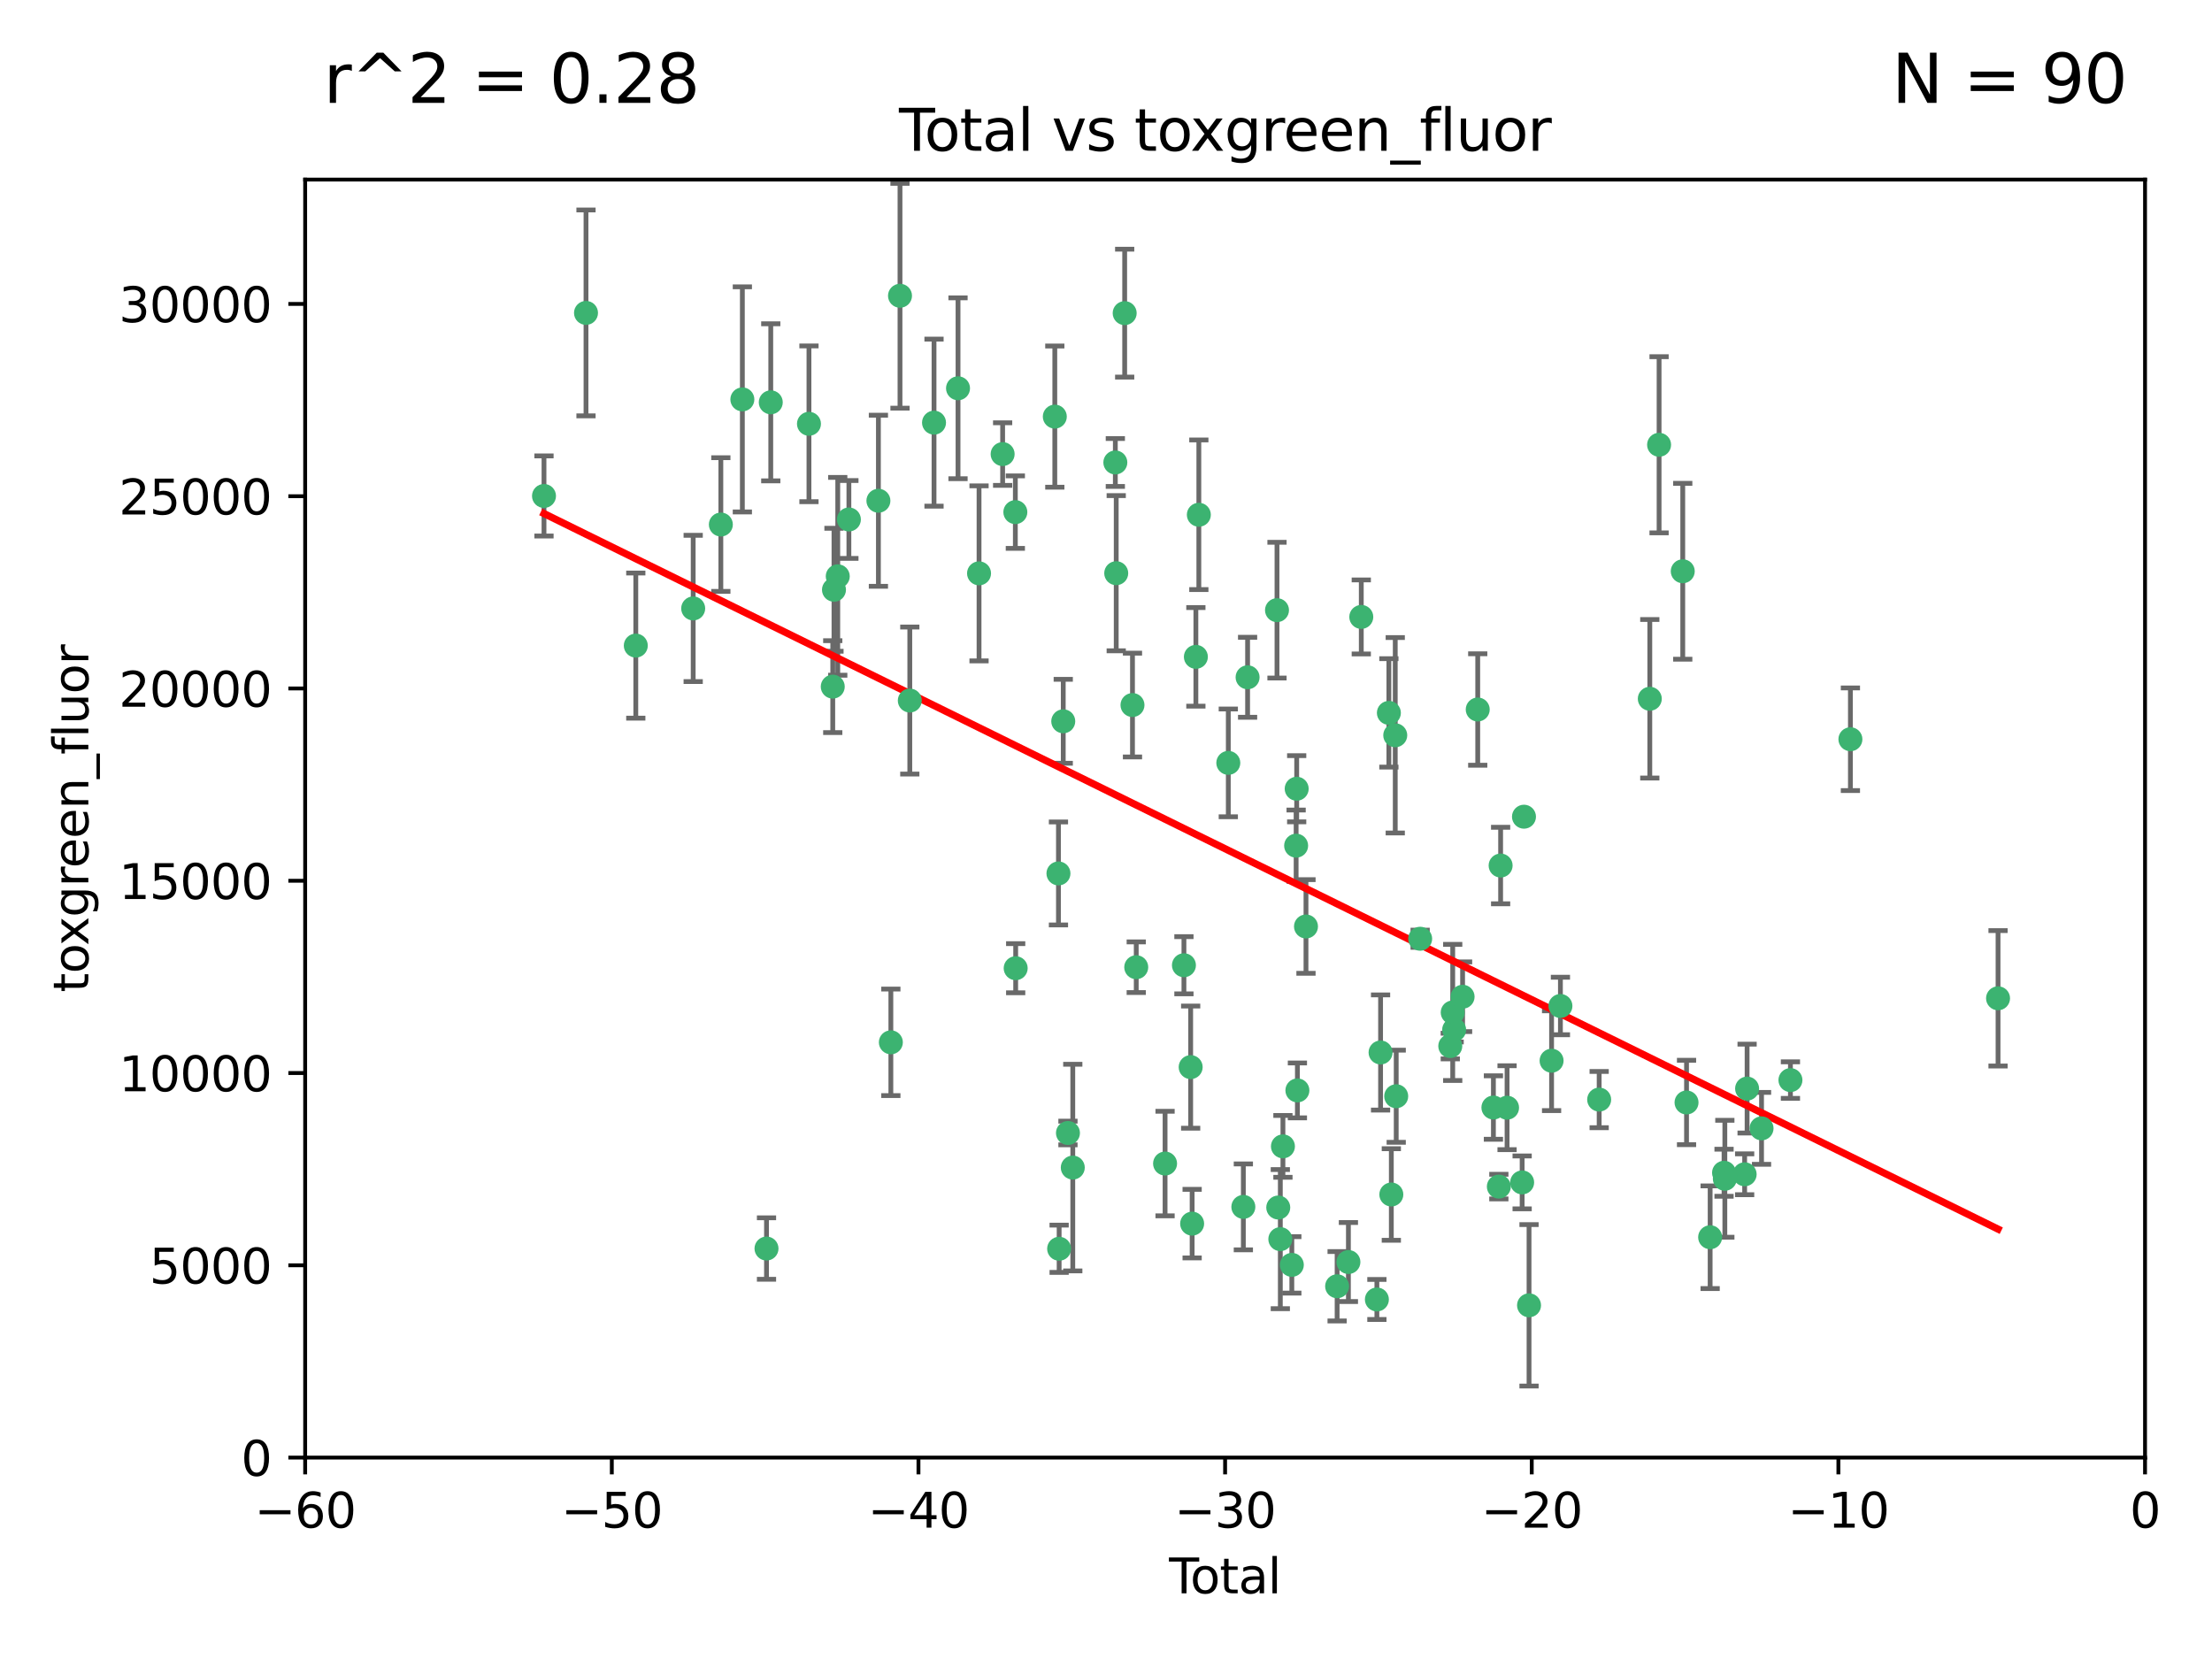 <?xml version="1.0" encoding="utf-8" standalone="no"?>
<!DOCTYPE svg PUBLIC "-//W3C//DTD SVG 1.1//EN"
  "http://www.w3.org/Graphics/SVG/1.1/DTD/svg11.dtd">
<svg xmlns:xlink="http://www.w3.org/1999/xlink" width="460.8pt" height="345.6pt" viewBox="0 0 460.8 345.6" xmlns="http://www.w3.org/2000/svg" version="1.1">
 <defs>
  <style type="text/css">*{stroke-linejoin: round; stroke-linecap: butt}</style>
 </defs>
 <g id="figure_1">
  <g id="patch_1">
   <path d="M 0 345.6 
L 460.8 345.6 
L 460.8 0 
L 0 0 
z
" style="fill: #ffffff"/>
  </g>
  <g id="axes_1">
   <g id="patch_2">
    <path d="M 63.571 303.64 
L 446.85 303.64 
L 446.85 37.411 
L 63.571 37.411 
z
" style="fill: #ffffff"/>
   </g>
   <g id="PathCollection_1">
    <defs>
     <path id="mc073f8ccb9" d="M 0 1.118 
C 0.297 1.118 0.581 1 0.791 0.791 
C 1 0.581 1.118 0.297 1.118 0 
C 1.118 -0.297 1 -0.581 0.791 -0.791 
C 0.581 -1 0.297 -1.118 0 -1.118 
C -0.297 -1.118 -0.581 -1 -0.791 -0.791 
C -1 -0.581 -1.118 -0.297 -1.118 0 
C -1.118 0.297 -1 0.581 -0.791 0.791 
C -0.581 1 -0.297 1.118 0 1.118 
z
" style="stroke: #3cb371"/>
    </defs>
    <g clip-path="url(#p9d3358219a)">
     <use xlink:href="#mc073f8ccb9" x="113.324" y="103.319" style="fill: #3cb371; stroke: #3cb371"/>
     <use xlink:href="#mc073f8ccb9" x="122.075" y="65.184" style="fill: #3cb371; stroke: #3cb371"/>
     <use xlink:href="#mc073f8ccb9" x="132.448" y="134.491" style="fill: #3cb371; stroke: #3cb371"/>
     <use xlink:href="#mc073f8ccb9" x="144.404" y="126.749" style="fill: #3cb371; stroke: #3cb371"/>
     <use xlink:href="#mc073f8ccb9" x="150.166" y="109.268" style="fill: #3cb371; stroke: #3cb371"/>
     <use xlink:href="#mc073f8ccb9" x="154.646" y="83.201" style="fill: #3cb371; stroke: #3cb371"/>
     <use xlink:href="#mc073f8ccb9" x="159.676" y="260.094" style="fill: #3cb371; stroke: #3cb371"/>
     <use xlink:href="#mc073f8ccb9" x="160.565" y="83.811" style="fill: #3cb371; stroke: #3cb371"/>
     <use xlink:href="#mc073f8ccb9" x="168.522" y="88.286" style="fill: #3cb371; stroke: #3cb371"/>
     <use xlink:href="#mc073f8ccb9" x="173.478" y="143.039" style="fill: #3cb371; stroke: #3cb371"/>
     <use xlink:href="#mc073f8ccb9" x="173.733" y="122.859" style="fill: #3cb371; stroke: #3cb371"/>
     <use xlink:href="#mc073f8ccb9" x="174.52" y="120.054" style="fill: #3cb371; stroke: #3cb371"/>
     <use xlink:href="#mc073f8ccb9" x="176.84" y="108.214" style="fill: #3cb371; stroke: #3cb371"/>
     <use xlink:href="#mc073f8ccb9" x="182.989" y="104.315" style="fill: #3cb371; stroke: #3cb371"/>
     <use xlink:href="#mc073f8ccb9" x="185.582" y="217.134" style="fill: #3cb371; stroke: #3cb371"/>
     <use xlink:href="#mc073f8ccb9" x="187.487" y="61.614" style="fill: #3cb371; stroke: #3cb371"/>
     <use xlink:href="#mc073f8ccb9" x="189.528" y="145.935" style="fill: #3cb371; stroke: #3cb371"/>
     <use xlink:href="#mc073f8ccb9" x="194.574" y="88.045" style="fill: #3cb371; stroke: #3cb371"/>
     <use xlink:href="#mc073f8ccb9" x="199.574" y="80.887" style="fill: #3cb371; stroke: #3cb371"/>
     <use xlink:href="#mc073f8ccb9" x="203.952" y="119.44" style="fill: #3cb371; stroke: #3cb371"/>
     <use xlink:href="#mc073f8ccb9" x="208.867" y="94.593" style="fill: #3cb371; stroke: #3cb371"/>
     <use xlink:href="#mc073f8ccb9" x="211.515" y="106.684" style="fill: #3cb371; stroke: #3cb371"/>
     <use xlink:href="#mc073f8ccb9" x="211.585" y="201.695" style="fill: #3cb371; stroke: #3cb371"/>
     <use xlink:href="#mc073f8ccb9" x="219.736" y="86.787" style="fill: #3cb371; stroke: #3cb371"/>
     <use xlink:href="#mc073f8ccb9" x="220.495" y="181.953" style="fill: #3cb371; stroke: #3cb371"/>
     <use xlink:href="#mc073f8ccb9" x="220.638" y="260.14" style="fill: #3cb371; stroke: #3cb371"/>
     <use xlink:href="#mc073f8ccb9" x="221.495" y="150.259" style="fill: #3cb371; stroke: #3cb371"/>
     <use xlink:href="#mc073f8ccb9" x="222.475" y="236.024" style="fill: #3cb371; stroke: #3cb371"/>
     <use xlink:href="#mc073f8ccb9" x="223.48" y="243.228" style="fill: #3cb371; stroke: #3cb371"/>
     <use xlink:href="#mc073f8ccb9" x="232.345" y="96.341" style="fill: #3cb371; stroke: #3cb371"/>
     <use xlink:href="#mc073f8ccb9" x="232.53" y="119.409" style="fill: #3cb371; stroke: #3cb371"/>
     <use xlink:href="#mc073f8ccb9" x="234.291" y="65.233" style="fill: #3cb371; stroke: #3cb371"/>
     <use xlink:href="#mc073f8ccb9" x="235.917" y="146.874" style="fill: #3cb371; stroke: #3cb371"/>
     <use xlink:href="#mc073f8ccb9" x="236.699" y="201.487" style="fill: #3cb371; stroke: #3cb371"/>
     <use xlink:href="#mc073f8ccb9" x="242.705" y="242.388" style="fill: #3cb371; stroke: #3cb371"/>
     <use xlink:href="#mc073f8ccb9" x="246.634" y="201.077" style="fill: #3cb371; stroke: #3cb371"/>
     <use xlink:href="#mc073f8ccb9" x="248.038" y="222.299" style="fill: #3cb371; stroke: #3cb371"/>
     <use xlink:href="#mc073f8ccb9" x="248.343" y="254.906" style="fill: #3cb371; stroke: #3cb371"/>
     <use xlink:href="#mc073f8ccb9" x="249.123" y="136.835" style="fill: #3cb371; stroke: #3cb371"/>
     <use xlink:href="#mc073f8ccb9" x="249.741" y="107.234" style="fill: #3cb371; stroke: #3cb371"/>
     <use xlink:href="#mc073f8ccb9" x="255.878" y="158.921" style="fill: #3cb371; stroke: #3cb371"/>
     <use xlink:href="#mc073f8ccb9" x="259.013" y="251.417" style="fill: #3cb371; stroke: #3cb371"/>
     <use xlink:href="#mc073f8ccb9" x="259.897" y="141.091" style="fill: #3cb371; stroke: #3cb371"/>
     <use xlink:href="#mc073f8ccb9" x="266.022" y="127.107" style="fill: #3cb371; stroke: #3cb371"/>
     <use xlink:href="#mc073f8ccb9" x="266.284" y="251.547" style="fill: #3cb371; stroke: #3cb371"/>
     <use xlink:href="#mc073f8ccb9" x="266.715" y="258.133" style="fill: #3cb371; stroke: #3cb371"/>
     <use xlink:href="#mc073f8ccb9" x="267.259" y="238.808" style="fill: #3cb371; stroke: #3cb371"/>
     <use xlink:href="#mc073f8ccb9" x="269.11" y="263.497" style="fill: #3cb371; stroke: #3cb371"/>
     <use xlink:href="#mc073f8ccb9" x="270.008" y="176.169" style="fill: #3cb371; stroke: #3cb371"/>
     <use xlink:href="#mc073f8ccb9" x="270.123" y="164.309" style="fill: #3cb371; stroke: #3cb371"/>
     <use xlink:href="#mc073f8ccb9" x="270.272" y="227.152" style="fill: #3cb371; stroke: #3cb371"/>
     <use xlink:href="#mc073f8ccb9" x="272.061" y="193.002" style="fill: #3cb371; stroke: #3cb371"/>
     <use xlink:href="#mc073f8ccb9" x="278.547" y="267.951" style="fill: #3cb371; stroke: #3cb371"/>
     <use xlink:href="#mc073f8ccb9" x="280.898" y="262.903" style="fill: #3cb371; stroke: #3cb371"/>
     <use xlink:href="#mc073f8ccb9" x="283.58" y="128.518" style="fill: #3cb371; stroke: #3cb371"/>
     <use xlink:href="#mc073f8ccb9" x="286.83" y="270.703" style="fill: #3cb371; stroke: #3cb371"/>
     <use xlink:href="#mc073f8ccb9" x="287.598" y="219.251" style="fill: #3cb371; stroke: #3cb371"/>
     <use xlink:href="#mc073f8ccb9" x="289.329" y="148.507" style="fill: #3cb371; stroke: #3cb371"/>
     <use xlink:href="#mc073f8ccb9" x="289.839" y="248.836" style="fill: #3cb371; stroke: #3cb371"/>
     <use xlink:href="#mc073f8ccb9" x="290.656" y="153.171" style="fill: #3cb371; stroke: #3cb371"/>
     <use xlink:href="#mc073f8ccb9" x="290.857" y="228.365" style="fill: #3cb371; stroke: #3cb371"/>
     <use xlink:href="#mc073f8ccb9" x="295.844" y="195.558" style="fill: #3cb371; stroke: #3cb371"/>
     <use xlink:href="#mc073f8ccb9" x="302.119" y="217.914" style="fill: #3cb371; stroke: #3cb371"/>
     <use xlink:href="#mc073f8ccb9" x="302.627" y="210.91" style="fill: #3cb371; stroke: #3cb371"/>
     <use xlink:href="#mc073f8ccb9" x="302.924" y="214.524" style="fill: #3cb371; stroke: #3cb371"/>
     <use xlink:href="#mc073f8ccb9" x="304.684" y="207.64" style="fill: #3cb371; stroke: #3cb371"/>
     <use xlink:href="#mc073f8ccb9" x="307.838" y="147.801" style="fill: #3cb371; stroke: #3cb371"/>
     <use xlink:href="#mc073f8ccb9" x="311.105" y="230.72" style="fill: #3cb371; stroke: #3cb371"/>
     <use xlink:href="#mc073f8ccb9" x="312.237" y="247.192" style="fill: #3cb371; stroke: #3cb371"/>
     <use xlink:href="#mc073f8ccb9" x="312.607" y="180.307" style="fill: #3cb371; stroke: #3cb371"/>
     <use xlink:href="#mc073f8ccb9" x="313.949" y="230.755" style="fill: #3cb371; stroke: #3cb371"/>
     <use xlink:href="#mc073f8ccb9" x="317.09" y="246.317" style="fill: #3cb371; stroke: #3cb371"/>
     <use xlink:href="#mc073f8ccb9" x="317.472" y="170.133" style="fill: #3cb371; stroke: #3cb371"/>
     <use xlink:href="#mc073f8ccb9" x="318.526" y="271.92" style="fill: #3cb371; stroke: #3cb371"/>
     <use xlink:href="#mc073f8ccb9" x="323.223" y="220.964" style="fill: #3cb371; stroke: #3cb371"/>
     <use xlink:href="#mc073f8ccb9" x="325.065" y="209.566" style="fill: #3cb371; stroke: #3cb371"/>
     <use xlink:href="#mc073f8ccb9" x="333.135" y="229.064" style="fill: #3cb371; stroke: #3cb371"/>
     <use xlink:href="#mc073f8ccb9" x="343.683" y="145.567" style="fill: #3cb371; stroke: #3cb371"/>
     <use xlink:href="#mc073f8ccb9" x="345.618" y="92.655" style="fill: #3cb371; stroke: #3cb371"/>
     <use xlink:href="#mc073f8ccb9" x="350.548" y="119.004" style="fill: #3cb371; stroke: #3cb371"/>
     <use xlink:href="#mc073f8ccb9" x="351.336" y="229.667" style="fill: #3cb371; stroke: #3cb371"/>
     <use xlink:href="#mc073f8ccb9" x="356.254" y="257.738" style="fill: #3cb371; stroke: #3cb371"/>
     <use xlink:href="#mc073f8ccb9" x="359.15" y="244.305" style="fill: #3cb371; stroke: #3cb371"/>
     <use xlink:href="#mc073f8ccb9" x="359.317" y="245.561" style="fill: #3cb371; stroke: #3cb371"/>
     <use xlink:href="#mc073f8ccb9" x="363.442" y="244.625" style="fill: #3cb371; stroke: #3cb371"/>
     <use xlink:href="#mc073f8ccb9" x="363.952" y="226.772" style="fill: #3cb371; stroke: #3cb371"/>
     <use xlink:href="#mc073f8ccb9" x="366.961" y="235.058" style="fill: #3cb371; stroke: #3cb371"/>
     <use xlink:href="#mc073f8ccb9" x="372.98" y="225.004" style="fill: #3cb371; stroke: #3cb371"/>
     <use xlink:href="#mc073f8ccb9" x="385.474" y="153.996" style="fill: #3cb371; stroke: #3cb371"/>
     <use xlink:href="#mc073f8ccb9" x="416.229" y="207.963" style="fill: #3cb371; stroke: #3cb371"/>
    </g>
   </g>
   <g id="matplotlib.axis_1">
    <g id="xtick_1">
     <g id="line2d_1">
      <defs>
       <path id="m75cbb5a7f5" d="M 0 0 
L 0 3.5 
" style="stroke: #000000; stroke-width: 0.8"/>
      </defs>
      <g>
       <use xlink:href="#m75cbb5a7f5" x="63.571" y="303.64" style="stroke: #000000; stroke-width: 0.8"/>
      </g>
     </g>
     <g id="text_1">
      <!-- −60 -->
      <g transform="translate(53.019 318.238)scale(0.1 -0.1)">
       <defs>
        <path id="DejaVuSans-2212" d="M 678 2272 
L 4684 2272 
L 4684 1741 
L 678 1741 
L 678 2272 
z
" transform="scale(0.016)"/>
        <path id="DejaVuSans-36" d="M 2113 2584 
Q 1688 2584 1439 2293 
Q 1191 2003 1191 1497 
Q 1191 994 1439 701 
Q 1688 409 2113 409 
Q 2538 409 2786 701 
Q 3034 994 3034 1497 
Q 3034 2003 2786 2293 
Q 2538 2584 2113 2584 
z
M 3366 4563 
L 3366 3988 
Q 3128 4100 2886 4159 
Q 2644 4219 2406 4219 
Q 1781 4219 1451 3797 
Q 1122 3375 1075 2522 
Q 1259 2794 1537 2939 
Q 1816 3084 2150 3084 
Q 2853 3084 3261 2657 
Q 3669 2231 3669 1497 
Q 3669 778 3244 343 
Q 2819 -91 2113 -91 
Q 1303 -91 875 529 
Q 447 1150 447 2328 
Q 447 3434 972 4092 
Q 1497 4750 2381 4750 
Q 2619 4750 2861 4703 
Q 3103 4656 3366 4563 
z
" transform="scale(0.016)"/>
        <path id="DejaVuSans-30" d="M 2034 4250 
Q 1547 4250 1301 3770 
Q 1056 3291 1056 2328 
Q 1056 1369 1301 889 
Q 1547 409 2034 409 
Q 2525 409 2770 889 
Q 3016 1369 3016 2328 
Q 3016 3291 2770 3770 
Q 2525 4250 2034 4250 
z
M 2034 4750 
Q 2819 4750 3233 4129 
Q 3647 3509 3647 2328 
Q 3647 1150 3233 529 
Q 2819 -91 2034 -91 
Q 1250 -91 836 529 
Q 422 1150 422 2328 
Q 422 3509 836 4129 
Q 1250 4750 2034 4750 
z
" transform="scale(0.016)"/>
       </defs>
       <use xlink:href="#DejaVuSans-2212"/>
       <use xlink:href="#DejaVuSans-36" x="83.789"/>
       <use xlink:href="#DejaVuSans-30" x="147.412"/>
      </g>
     </g>
    </g>
    <g id="xtick_2">
     <g id="line2d_2">
      <g>
       <use xlink:href="#m75cbb5a7f5" x="127.451" y="303.64" style="stroke: #000000; stroke-width: 0.8"/>
      </g>
     </g>
     <g id="text_2">
      <!-- −50 -->
      <g transform="translate(116.899 318.238)scale(0.1 -0.1)">
       <defs>
        <path id="DejaVuSans-35" d="M 691 4666 
L 3169 4666 
L 3169 4134 
L 1269 4134 
L 1269 2991 
Q 1406 3038 1543 3061 
Q 1681 3084 1819 3084 
Q 2600 3084 3056 2656 
Q 3513 2228 3513 1497 
Q 3513 744 3044 326 
Q 2575 -91 1722 -91 
Q 1428 -91 1123 -41 
Q 819 9 494 109 
L 494 744 
Q 775 591 1075 516 
Q 1375 441 1709 441 
Q 2250 441 2565 725 
Q 2881 1009 2881 1497 
Q 2881 1984 2565 2268 
Q 2250 2553 1709 2553 
Q 1456 2553 1204 2497 
Q 953 2441 691 2322 
L 691 4666 
z
" transform="scale(0.016)"/>
       </defs>
       <use xlink:href="#DejaVuSans-2212"/>
       <use xlink:href="#DejaVuSans-35" x="83.789"/>
       <use xlink:href="#DejaVuSans-30" x="147.412"/>
      </g>
     </g>
    </g>
    <g id="xtick_3">
     <g id="line2d_3">
      <g>
       <use xlink:href="#m75cbb5a7f5" x="191.331" y="303.64" style="stroke: #000000; stroke-width: 0.8"/>
      </g>
     </g>
     <g id="text_3">
      <!-- −40 -->
      <g transform="translate(180.778 318.238)scale(0.1 -0.1)">
       <defs>
        <path id="DejaVuSans-34" d="M 2419 4116 
L 825 1625 
L 2419 1625 
L 2419 4116 
z
M 2253 4666 
L 3047 4666 
L 3047 1625 
L 3713 1625 
L 3713 1100 
L 3047 1100 
L 3047 0 
L 2419 0 
L 2419 1100 
L 313 1100 
L 313 1709 
L 2253 4666 
z
" transform="scale(0.016)"/>
       </defs>
       <use xlink:href="#DejaVuSans-2212"/>
       <use xlink:href="#DejaVuSans-34" x="83.789"/>
       <use xlink:href="#DejaVuSans-30" x="147.412"/>
      </g>
     </g>
    </g>
    <g id="xtick_4">
     <g id="line2d_4">
      <g>
       <use xlink:href="#m75cbb5a7f5" x="255.211" y="303.64" style="stroke: #000000; stroke-width: 0.8"/>
      </g>
     </g>
     <g id="text_4">
      <!-- −30 -->
      <g transform="translate(244.658 318.238)scale(0.1 -0.1)">
       <defs>
        <path id="DejaVuSans-33" d="M 2597 2516 
Q 3050 2419 3304 2112 
Q 3559 1806 3559 1356 
Q 3559 666 3084 287 
Q 2609 -91 1734 -91 
Q 1441 -91 1130 -33 
Q 819 25 488 141 
L 488 750 
Q 750 597 1062 519 
Q 1375 441 1716 441 
Q 2309 441 2620 675 
Q 2931 909 2931 1356 
Q 2931 1769 2642 2001 
Q 2353 2234 1838 2234 
L 1294 2234 
L 1294 2753 
L 1863 2753 
Q 2328 2753 2575 2939 
Q 2822 3125 2822 3475 
Q 2822 3834 2567 4026 
Q 2313 4219 1838 4219 
Q 1578 4219 1281 4162 
Q 984 4106 628 3988 
L 628 4550 
Q 988 4650 1302 4700 
Q 1616 4750 1894 4750 
Q 2613 4750 3031 4423 
Q 3450 4097 3450 3541 
Q 3450 3153 3228 2886 
Q 3006 2619 2597 2516 
z
" transform="scale(0.016)"/>
       </defs>
       <use xlink:href="#DejaVuSans-2212"/>
       <use xlink:href="#DejaVuSans-33" x="83.789"/>
       <use xlink:href="#DejaVuSans-30" x="147.412"/>
      </g>
     </g>
    </g>
    <g id="xtick_5">
     <g id="line2d_5">
      <g>
       <use xlink:href="#m75cbb5a7f5" x="319.09" y="303.64" style="stroke: #000000; stroke-width: 0.8"/>
      </g>
     </g>
     <g id="text_5">
      <!-- −20 -->
      <g transform="translate(308.538 318.238)scale(0.1 -0.1)">
       <defs>
        <path id="DejaVuSans-32" d="M 1228 531 
L 3431 531 
L 3431 0 
L 469 0 
L 469 531 
Q 828 903 1448 1529 
Q 2069 2156 2228 2338 
Q 2531 2678 2651 2914 
Q 2772 3150 2772 3378 
Q 2772 3750 2511 3984 
Q 2250 4219 1831 4219 
Q 1534 4219 1204 4116 
Q 875 4013 500 3803 
L 500 4441 
Q 881 4594 1212 4672 
Q 1544 4750 1819 4750 
Q 2544 4750 2975 4387 
Q 3406 4025 3406 3419 
Q 3406 3131 3298 2873 
Q 3191 2616 2906 2266 
Q 2828 2175 2409 1742 
Q 1991 1309 1228 531 
z
" transform="scale(0.016)"/>
       </defs>
       <use xlink:href="#DejaVuSans-2212"/>
       <use xlink:href="#DejaVuSans-32" x="83.789"/>
       <use xlink:href="#DejaVuSans-30" x="147.412"/>
      </g>
     </g>
    </g>
    <g id="xtick_6">
     <g id="line2d_6">
      <g>
       <use xlink:href="#m75cbb5a7f5" x="382.97" y="303.64" style="stroke: #000000; stroke-width: 0.8"/>
      </g>
     </g>
     <g id="text_6">
      <!-- −10 -->
      <g transform="translate(372.418 318.238)scale(0.1 -0.1)">
       <defs>
        <path id="DejaVuSans-31" d="M 794 531 
L 1825 531 
L 1825 4091 
L 703 3866 
L 703 4441 
L 1819 4666 
L 2450 4666 
L 2450 531 
L 3481 531 
L 3481 0 
L 794 0 
L 794 531 
z
" transform="scale(0.016)"/>
       </defs>
       <use xlink:href="#DejaVuSans-2212"/>
       <use xlink:href="#DejaVuSans-31" x="83.789"/>
       <use xlink:href="#DejaVuSans-30" x="147.412"/>
      </g>
     </g>
    </g>
    <g id="xtick_7">
     <g id="line2d_7">
      <g>
       <use xlink:href="#m75cbb5a7f5" x="446.85" y="303.64" style="stroke: #000000; stroke-width: 0.8"/>
      </g>
     </g>
     <g id="text_7">
      <!-- 0 -->
      <g transform="translate(443.669 318.238)scale(0.1 -0.1)">
       <use xlink:href="#DejaVuSans-30"/>
      </g>
     </g>
    </g>
    <g id="text_8">
     <!-- Total -->
     <g transform="translate(243.534 331.917)scale(0.1 -0.1)">
      <defs>
       <path id="DejaVuSans-54" d="M -19 4666 
L 3928 4666 
L 3928 4134 
L 2272 4134 
L 2272 0 
L 1638 0 
L 1638 4134 
L -19 4134 
L -19 4666 
z
" transform="scale(0.016)"/>
       <path id="DejaVuSans-6f" d="M 1959 3097 
Q 1497 3097 1228 2736 
Q 959 2375 959 1747 
Q 959 1119 1226 758 
Q 1494 397 1959 397 
Q 2419 397 2687 759 
Q 2956 1122 2956 1747 
Q 2956 2369 2687 2733 
Q 2419 3097 1959 3097 
z
M 1959 3584 
Q 2709 3584 3137 3096 
Q 3566 2609 3566 1747 
Q 3566 888 3137 398 
Q 2709 -91 1959 -91 
Q 1206 -91 779 398 
Q 353 888 353 1747 
Q 353 2609 779 3096 
Q 1206 3584 1959 3584 
z
" transform="scale(0.016)"/>
       <path id="DejaVuSans-74" d="M 1172 4494 
L 1172 3500 
L 2356 3500 
L 2356 3053 
L 1172 3053 
L 1172 1153 
Q 1172 725 1289 603 
Q 1406 481 1766 481 
L 2356 481 
L 2356 0 
L 1766 0 
Q 1100 0 847 248 
Q 594 497 594 1153 
L 594 3053 
L 172 3053 
L 172 3500 
L 594 3500 
L 594 4494 
L 1172 4494 
z
" transform="scale(0.016)"/>
       <path id="DejaVuSans-61" d="M 2194 1759 
Q 1497 1759 1228 1600 
Q 959 1441 959 1056 
Q 959 750 1161 570 
Q 1363 391 1709 391 
Q 2188 391 2477 730 
Q 2766 1069 2766 1631 
L 2766 1759 
L 2194 1759 
z
M 3341 1997 
L 3341 0 
L 2766 0 
L 2766 531 
Q 2569 213 2275 61 
Q 1981 -91 1556 -91 
Q 1019 -91 701 211 
Q 384 513 384 1019 
Q 384 1609 779 1909 
Q 1175 2209 1959 2209 
L 2766 2209 
L 2766 2266 
Q 2766 2663 2505 2880 
Q 2244 3097 1772 3097 
Q 1472 3097 1187 3025 
Q 903 2953 641 2809 
L 641 3341 
Q 956 3463 1253 3523 
Q 1550 3584 1831 3584 
Q 2591 3584 2966 3190 
Q 3341 2797 3341 1997 
z
" transform="scale(0.016)"/>
       <path id="DejaVuSans-6c" d="M 603 4863 
L 1178 4863 
L 1178 0 
L 603 0 
L 603 4863 
z
" transform="scale(0.016)"/>
      </defs>
      <use xlink:href="#DejaVuSans-54"/>
      <use xlink:href="#DejaVuSans-6f" x="44.084"/>
      <use xlink:href="#DejaVuSans-74" x="105.266"/>
      <use xlink:href="#DejaVuSans-61" x="144.475"/>
      <use xlink:href="#DejaVuSans-6c" x="205.754"/>
     </g>
    </g>
   </g>
   <g id="matplotlib.axis_2">
    <g id="ytick_1">
     <g id="line2d_8">
      <defs>
       <path id="mc988af6f74" d="M 0 0 
L -3.5 0 
" style="stroke: #000000; stroke-width: 0.8"/>
      </defs>
      <g>
       <use xlink:href="#mc988af6f74" x="63.571" y="303.64" style="stroke: #000000; stroke-width: 0.8"/>
      </g>
     </g>
     <g id="text_9">
      <!-- 0 -->
      <g transform="translate(50.209 307.439)scale(0.1 -0.1)">
       <use xlink:href="#DejaVuSans-30"/>
      </g>
     </g>
    </g>
    <g id="ytick_2">
     <g id="line2d_9">
      <g>
       <use xlink:href="#mc988af6f74" x="63.571" y="263.586" style="stroke: #000000; stroke-width: 0.8"/>
      </g>
     </g>
     <g id="text_10">
      <!-- 5000 -->
      <g transform="translate(31.121 267.385)scale(0.1 -0.1)">
       <use xlink:href="#DejaVuSans-35"/>
       <use xlink:href="#DejaVuSans-30" x="63.623"/>
       <use xlink:href="#DejaVuSans-30" x="127.246"/>
       <use xlink:href="#DejaVuSans-30" x="190.869"/>
      </g>
     </g>
    </g>
    <g id="ytick_3">
     <g id="line2d_10">
      <g>
       <use xlink:href="#mc988af6f74" x="63.571" y="223.532" style="stroke: #000000; stroke-width: 0.8"/>
      </g>
     </g>
     <g id="text_11">
      <!-- 10000 -->
      <g transform="translate(24.759 227.331)scale(0.1 -0.1)">
       <use xlink:href="#DejaVuSans-31"/>
       <use xlink:href="#DejaVuSans-30" x="63.623"/>
       <use xlink:href="#DejaVuSans-30" x="127.246"/>
       <use xlink:href="#DejaVuSans-30" x="190.869"/>
       <use xlink:href="#DejaVuSans-30" x="254.492"/>
      </g>
     </g>
    </g>
    <g id="ytick_4">
     <g id="line2d_11">
      <g>
       <use xlink:href="#mc988af6f74" x="63.571" y="183.478" style="stroke: #000000; stroke-width: 0.8"/>
      </g>
     </g>
     <g id="text_12">
      <!-- 15000 -->
      <g transform="translate(24.759 187.278)scale(0.1 -0.1)">
       <use xlink:href="#DejaVuSans-31"/>
       <use xlink:href="#DejaVuSans-35" x="63.623"/>
       <use xlink:href="#DejaVuSans-30" x="127.246"/>
       <use xlink:href="#DejaVuSans-30" x="190.869"/>
       <use xlink:href="#DejaVuSans-30" x="254.492"/>
      </g>
     </g>
    </g>
    <g id="ytick_5">
     <g id="line2d_12">
      <g>
       <use xlink:href="#mc988af6f74" x="63.571" y="143.424" style="stroke: #000000; stroke-width: 0.8"/>
      </g>
     </g>
     <g id="text_13">
      <!-- 20000 -->
      <g transform="translate(24.759 147.224)scale(0.1 -0.1)">
       <use xlink:href="#DejaVuSans-32"/>
       <use xlink:href="#DejaVuSans-30" x="63.623"/>
       <use xlink:href="#DejaVuSans-30" x="127.246"/>
       <use xlink:href="#DejaVuSans-30" x="190.869"/>
       <use xlink:href="#DejaVuSans-30" x="254.492"/>
      </g>
     </g>
    </g>
    <g id="ytick_6">
     <g id="line2d_13">
      <g>
       <use xlink:href="#mc988af6f74" x="63.571" y="103.371" style="stroke: #000000; stroke-width: 0.8"/>
      </g>
     </g>
     <g id="text_14">
      <!-- 25000 -->
      <g transform="translate(24.759 107.17)scale(0.1 -0.1)">
       <use xlink:href="#DejaVuSans-32"/>
       <use xlink:href="#DejaVuSans-35" x="63.623"/>
       <use xlink:href="#DejaVuSans-30" x="127.246"/>
       <use xlink:href="#DejaVuSans-30" x="190.869"/>
       <use xlink:href="#DejaVuSans-30" x="254.492"/>
      </g>
     </g>
    </g>
    <g id="ytick_7">
     <g id="line2d_14">
      <g>
       <use xlink:href="#mc988af6f74" x="63.571" y="63.317" style="stroke: #000000; stroke-width: 0.8"/>
      </g>
     </g>
     <g id="text_15">
      <!-- 30000 -->
      <g transform="translate(24.759 67.116)scale(0.1 -0.1)">
       <use xlink:href="#DejaVuSans-33"/>
       <use xlink:href="#DejaVuSans-30" x="63.623"/>
       <use xlink:href="#DejaVuSans-30" x="127.246"/>
       <use xlink:href="#DejaVuSans-30" x="190.869"/>
       <use xlink:href="#DejaVuSans-30" x="254.492"/>
      </g>
     </g>
    </g>
    <g id="text_16">
     <!-- toxgreen_fluor -->
     <g transform="translate(18.401 206.72)rotate(-90)scale(0.1 -0.1)">
      <defs>
       <path id="DejaVuSans-78" d="M 3513 3500 
L 2247 1797 
L 3578 0 
L 2900 0 
L 1881 1375 
L 863 0 
L 184 0 
L 1544 1831 
L 300 3500 
L 978 3500 
L 1906 2253 
L 2834 3500 
L 3513 3500 
z
" transform="scale(0.016)"/>
       <path id="DejaVuSans-67" d="M 2906 1791 
Q 2906 2416 2648 2759 
Q 2391 3103 1925 3103 
Q 1463 3103 1205 2759 
Q 947 2416 947 1791 
Q 947 1169 1205 825 
Q 1463 481 1925 481 
Q 2391 481 2648 825 
Q 2906 1169 2906 1791 
z
M 3481 434 
Q 3481 -459 3084 -895 
Q 2688 -1331 1869 -1331 
Q 1566 -1331 1297 -1286 
Q 1028 -1241 775 -1147 
L 775 -588 
Q 1028 -725 1275 -790 
Q 1522 -856 1778 -856 
Q 2344 -856 2625 -561 
Q 2906 -266 2906 331 
L 2906 616 
Q 2728 306 2450 153 
Q 2172 0 1784 0 
Q 1141 0 747 490 
Q 353 981 353 1791 
Q 353 2603 747 3093 
Q 1141 3584 1784 3584 
Q 2172 3584 2450 3431 
Q 2728 3278 2906 2969 
L 2906 3500 
L 3481 3500 
L 3481 434 
z
" transform="scale(0.016)"/>
       <path id="DejaVuSans-72" d="M 2631 2963 
Q 2534 3019 2420 3045 
Q 2306 3072 2169 3072 
Q 1681 3072 1420 2755 
Q 1159 2438 1159 1844 
L 1159 0 
L 581 0 
L 581 3500 
L 1159 3500 
L 1159 2956 
Q 1341 3275 1631 3429 
Q 1922 3584 2338 3584 
Q 2397 3584 2469 3576 
Q 2541 3569 2628 3553 
L 2631 2963 
z
" transform="scale(0.016)"/>
       <path id="DejaVuSans-65" d="M 3597 1894 
L 3597 1613 
L 953 1613 
Q 991 1019 1311 708 
Q 1631 397 2203 397 
Q 2534 397 2845 478 
Q 3156 559 3463 722 
L 3463 178 
Q 3153 47 2828 -22 
Q 2503 -91 2169 -91 
Q 1331 -91 842 396 
Q 353 884 353 1716 
Q 353 2575 817 3079 
Q 1281 3584 2069 3584 
Q 2775 3584 3186 3129 
Q 3597 2675 3597 1894 
z
M 3022 2063 
Q 3016 2534 2758 2815 
Q 2500 3097 2075 3097 
Q 1594 3097 1305 2825 
Q 1016 2553 972 2059 
L 3022 2063 
z
" transform="scale(0.016)"/>
       <path id="DejaVuSans-6e" d="M 3513 2113 
L 3513 0 
L 2938 0 
L 2938 2094 
Q 2938 2591 2744 2837 
Q 2550 3084 2163 3084 
Q 1697 3084 1428 2787 
Q 1159 2491 1159 1978 
L 1159 0 
L 581 0 
L 581 3500 
L 1159 3500 
L 1159 2956 
Q 1366 3272 1645 3428 
Q 1925 3584 2291 3584 
Q 2894 3584 3203 3211 
Q 3513 2838 3513 2113 
z
" transform="scale(0.016)"/>
       <path id="DejaVuSans-5f" d="M 3263 -1063 
L 3263 -1509 
L -63 -1509 
L -63 -1063 
L 3263 -1063 
z
" transform="scale(0.016)"/>
       <path id="DejaVuSans-66" d="M 2375 4863 
L 2375 4384 
L 1825 4384 
Q 1516 4384 1395 4259 
Q 1275 4134 1275 3809 
L 1275 3500 
L 2222 3500 
L 2222 3053 
L 1275 3053 
L 1275 0 
L 697 0 
L 697 3053 
L 147 3053 
L 147 3500 
L 697 3500 
L 697 3744 
Q 697 4328 969 4595 
Q 1241 4863 1831 4863 
L 2375 4863 
z
" transform="scale(0.016)"/>
       <path id="DejaVuSans-75" d="M 544 1381 
L 544 3500 
L 1119 3500 
L 1119 1403 
Q 1119 906 1312 657 
Q 1506 409 1894 409 
Q 2359 409 2629 706 
Q 2900 1003 2900 1516 
L 2900 3500 
L 3475 3500 
L 3475 0 
L 2900 0 
L 2900 538 
Q 2691 219 2414 64 
Q 2138 -91 1772 -91 
Q 1169 -91 856 284 
Q 544 659 544 1381 
z
M 1991 3584 
L 1991 3584 
z
" transform="scale(0.016)"/>
      </defs>
      <use xlink:href="#DejaVuSans-74"/>
      <use xlink:href="#DejaVuSans-6f" x="39.209"/>
      <use xlink:href="#DejaVuSans-78" x="97.266"/>
      <use xlink:href="#DejaVuSans-67" x="156.445"/>
      <use xlink:href="#DejaVuSans-72" x="219.922"/>
      <use xlink:href="#DejaVuSans-65" x="258.785"/>
      <use xlink:href="#DejaVuSans-65" x="320.309"/>
      <use xlink:href="#DejaVuSans-6e" x="381.832"/>
      <use xlink:href="#DejaVuSans-5f" x="445.211"/>
      <use xlink:href="#DejaVuSans-66" x="495.211"/>
      <use xlink:href="#DejaVuSans-6c" x="530.416"/>
      <use xlink:href="#DejaVuSans-75" x="558.199"/>
      <use xlink:href="#DejaVuSans-6f" x="621.578"/>
      <use xlink:href="#DejaVuSans-72" x="682.76"/>
     </g>
    </g>
   </g>
   <g id="LineCollection_1">
    <path d="M 113.324 111.662 
L 113.324 94.976 
" clip-path="url(#p9d3358219a)" style="fill: none; stroke: #696969"/>
    <path d="M 122.075 86.629 
L 122.075 43.739 
" clip-path="url(#p9d3358219a)" style="fill: none; stroke: #696969"/>
    <path d="M 132.448 149.606 
L 132.448 119.375 
" clip-path="url(#p9d3358219a)" style="fill: none; stroke: #696969"/>
    <path d="M 144.404 141.983 
L 144.404 111.515 
" clip-path="url(#p9d3358219a)" style="fill: none; stroke: #696969"/>
    <path d="M 150.166 123.191 
L 150.166 95.346 
" clip-path="url(#p9d3358219a)" style="fill: none; stroke: #696969"/>
    <path d="M 154.646 106.648 
L 154.646 59.753 
" clip-path="url(#p9d3358219a)" style="fill: none; stroke: #696969"/>
    <path d="M 159.676 266.497 
L 159.676 253.692 
" clip-path="url(#p9d3358219a)" style="fill: none; stroke: #696969"/>
    <path d="M 160.565 100.173 
L 160.565 67.45 
" clip-path="url(#p9d3358219a)" style="fill: none; stroke: #696969"/>
    <path d="M 168.522 104.51 
L 168.522 72.063 
" clip-path="url(#p9d3358219a)" style="fill: none; stroke: #696969"/>
    <path d="M 173.478 152.61 
L 173.478 133.468 
" clip-path="url(#p9d3358219a)" style="fill: none; stroke: #696969"/>
    <path d="M 173.733 135.667 
L 173.733 110.051 
" clip-path="url(#p9d3358219a)" style="fill: none; stroke: #696969"/>
    <path d="M 174.52 140.659 
L 174.52 99.45 
" clip-path="url(#p9d3358219a)" style="fill: none; stroke: #696969"/>
    <path d="M 176.84 116.326 
L 176.84 100.101 
" clip-path="url(#p9d3358219a)" style="fill: none; stroke: #696969"/>
    <path d="M 182.989 122.133 
L 182.989 86.497 
" clip-path="url(#p9d3358219a)" style="fill: none; stroke: #696969"/>
    <path d="M 185.582 228.233 
L 185.582 206.035 
" clip-path="url(#p9d3358219a)" style="fill: none; stroke: #696969"/>
    <path d="M 187.487 85.029 
L 187.487 38.199 
" clip-path="url(#p9d3358219a)" style="fill: none; stroke: #696969"/>
    <path d="M 189.528 161.248 
L 189.528 130.622 
" clip-path="url(#p9d3358219a)" style="fill: none; stroke: #696969"/>
    <path d="M 194.574 105.444 
L 194.574 70.646 
" clip-path="url(#p9d3358219a)" style="fill: none; stroke: #696969"/>
    <path d="M 199.574 99.727 
L 199.574 62.047 
" clip-path="url(#p9d3358219a)" style="fill: none; stroke: #696969"/>
    <path d="M 203.952 137.675 
L 203.952 101.206 
" clip-path="url(#p9d3358219a)" style="fill: none; stroke: #696969"/>
    <path d="M 208.867 101.108 
L 208.867 88.078 
" clip-path="url(#p9d3358219a)" style="fill: none; stroke: #696969"/>
    <path d="M 211.515 114.235 
L 211.515 99.134 
" clip-path="url(#p9d3358219a)" style="fill: none; stroke: #696969"/>
    <path d="M 211.585 206.809 
L 211.585 196.58 
" clip-path="url(#p9d3358219a)" style="fill: none; stroke: #696969"/>
    <path d="M 219.736 101.495 
L 219.736 72.08 
" clip-path="url(#p9d3358219a)" style="fill: none; stroke: #696969"/>
    <path d="M 220.495 192.683 
L 220.495 171.223 
" clip-path="url(#p9d3358219a)" style="fill: none; stroke: #696969"/>
    <path d="M 220.638 265.065 
L 220.638 255.214 
" clip-path="url(#p9d3358219a)" style="fill: none; stroke: #696969"/>
    <path d="M 221.495 159.003 
L 221.495 141.514 
" clip-path="url(#p9d3358219a)" style="fill: none; stroke: #696969"/>
    <path d="M 222.475 238.492 
L 222.475 233.557 
" clip-path="url(#p9d3358219a)" style="fill: none; stroke: #696969"/>
    <path d="M 223.48 264.748 
L 223.48 221.708 
" clip-path="url(#p9d3358219a)" style="fill: none; stroke: #696969"/>
    <path d="M 232.345 101.329 
L 232.345 91.353 
" clip-path="url(#p9d3358219a)" style="fill: none; stroke: #696969"/>
    <path d="M 232.53 135.574 
L 232.53 103.243 
" clip-path="url(#p9d3358219a)" style="fill: none; stroke: #696969"/>
    <path d="M 234.291 78.556 
L 234.291 51.911 
" clip-path="url(#p9d3358219a)" style="fill: none; stroke: #696969"/>
    <path d="M 235.917 157.684 
L 235.917 136.065 
" clip-path="url(#p9d3358219a)" style="fill: none; stroke: #696969"/>
    <path d="M 236.699 206.761 
L 236.699 196.213 
" clip-path="url(#p9d3358219a)" style="fill: none; stroke: #696969"/>
    <path d="M 242.705 253.279 
L 242.705 231.496 
" clip-path="url(#p9d3358219a)" style="fill: none; stroke: #696969"/>
    <path d="M 246.634 207.031 
L 246.634 195.122 
" clip-path="url(#p9d3358219a)" style="fill: none; stroke: #696969"/>
    <path d="M 248.038 235.023 
L 248.038 209.574 
" clip-path="url(#p9d3358219a)" style="fill: none; stroke: #696969"/>
    <path d="M 248.343 262.048 
L 248.343 247.764 
" clip-path="url(#p9d3358219a)" style="fill: none; stroke: #696969"/>
    <path d="M 249.123 147.104 
L 249.123 126.566 
" clip-path="url(#p9d3358219a)" style="fill: none; stroke: #696969"/>
    <path d="M 249.741 122.819 
L 249.741 91.649 
" clip-path="url(#p9d3358219a)" style="fill: none; stroke: #696969"/>
    <path d="M 255.878 170.147 
L 255.878 147.694 
" clip-path="url(#p9d3358219a)" style="fill: none; stroke: #696969"/>
    <path d="M 259.013 260.365 
L 259.013 242.469 
" clip-path="url(#p9d3358219a)" style="fill: none; stroke: #696969"/>
    <path d="M 259.897 149.421 
L 259.897 132.76 
" clip-path="url(#p9d3358219a)" style="fill: none; stroke: #696969"/>
    <path d="M 266.022 141.248 
L 266.022 112.967 
" clip-path="url(#p9d3358219a)" style="fill: none; stroke: #696969"/>
    <path d="M 266.284 252.228 
L 266.284 250.867 
" clip-path="url(#p9d3358219a)" style="fill: none; stroke: #696969"/>
    <path d="M 266.715 272.621 
L 266.715 243.644 
" clip-path="url(#p9d3358219a)" style="fill: none; stroke: #696969"/>
    <path d="M 267.259 245.248 
L 267.259 232.369 
" clip-path="url(#p9d3358219a)" style="fill: none; stroke: #696969"/>
    <path d="M 269.11 269.377 
L 269.11 257.616 
" clip-path="url(#p9d3358219a)" style="fill: none; stroke: #696969"/>
    <path d="M 270.008 183.597 
L 270.008 168.741 
" clip-path="url(#p9d3358219a)" style="fill: none; stroke: #696969"/>
    <path d="M 270.123 171.2 
L 270.123 157.418 
" clip-path="url(#p9d3358219a)" style="fill: none; stroke: #696969"/>
    <path d="M 270.272 232.87 
L 270.272 221.434 
" clip-path="url(#p9d3358219a)" style="fill: none; stroke: #696969"/>
    <path d="M 272.061 202.754 
L 272.061 183.249 
" clip-path="url(#p9d3358219a)" style="fill: none; stroke: #696969"/>
    <path d="M 278.547 275.179 
L 278.547 260.723 
" clip-path="url(#p9d3358219a)" style="fill: none; stroke: #696969"/>
    <path d="M 280.898 271.133 
L 280.898 254.673 
" clip-path="url(#p9d3358219a)" style="fill: none; stroke: #696969"/>
    <path d="M 283.58 136.228 
L 283.58 120.808 
" clip-path="url(#p9d3358219a)" style="fill: none; stroke: #696969"/>
    <path d="M 286.83 274.871 
L 286.83 266.536 
" clip-path="url(#p9d3358219a)" style="fill: none; stroke: #696969"/>
    <path d="M 287.598 231.246 
L 287.598 207.255 
" clip-path="url(#p9d3358219a)" style="fill: none; stroke: #696969"/>
    <path d="M 289.329 159.798 
L 289.329 137.216 
" clip-path="url(#p9d3358219a)" style="fill: none; stroke: #696969"/>
    <path d="M 289.839 258.377 
L 289.839 239.295 
" clip-path="url(#p9d3358219a)" style="fill: none; stroke: #696969"/>
    <path d="M 290.656 173.526 
L 290.656 132.815 
" clip-path="url(#p9d3358219a)" style="fill: none; stroke: #696969"/>
    <path d="M 290.857 237.963 
L 290.857 218.767 
" clip-path="url(#p9d3358219a)" style="fill: none; stroke: #696969"/>
    <path d="M 295.844 197.349 
L 295.844 193.767 
" clip-path="url(#p9d3358219a)" style="fill: none; stroke: #696969"/>
    <path d="M 302.119 220.584 
L 302.119 215.244 
" clip-path="url(#p9d3358219a)" style="fill: none; stroke: #696969"/>
    <path d="M 302.627 225.089 
L 302.627 196.731 
" clip-path="url(#p9d3358219a)" style="fill: none; stroke: #696969"/>
    <path d="M 302.924 217.059 
L 302.924 211.99 
" clip-path="url(#p9d3358219a)" style="fill: none; stroke: #696969"/>
    <path d="M 304.684 214.898 
L 304.684 200.382 
" clip-path="url(#p9d3358219a)" style="fill: none; stroke: #696969"/>
    <path d="M 307.838 159.413 
L 307.838 136.19 
" clip-path="url(#p9d3358219a)" style="fill: none; stroke: #696969"/>
    <path d="M 311.105 237.332 
L 311.105 224.107 
" clip-path="url(#p9d3358219a)" style="fill: none; stroke: #696969"/>
    <path d="M 312.237 249.762 
L 312.237 244.622 
" clip-path="url(#p9d3358219a)" style="fill: none; stroke: #696969"/>
    <path d="M 312.607 188.277 
L 312.607 172.338 
" clip-path="url(#p9d3358219a)" style="fill: none; stroke: #696969"/>
    <path d="M 313.949 239.495 
L 313.949 222.014 
" clip-path="url(#p9d3358219a)" style="fill: none; stroke: #696969"/>
    <path d="M 317.09 251.825 
L 317.09 240.809 
" clip-path="url(#p9d3358219a)" style="fill: none; stroke: #696969"/>
    <path d="M 317.472 170.88 
L 317.472 169.387 
" clip-path="url(#p9d3358219a)" style="fill: none; stroke: #696969"/>
    <path d="M 318.526 288.737 
L 318.526 255.103 
" clip-path="url(#p9d3358219a)" style="fill: none; stroke: #696969"/>
    <path d="M 323.223 231.359 
L 323.223 210.569 
" clip-path="url(#p9d3358219a)" style="fill: none; stroke: #696969"/>
    <path d="M 325.065 215.557 
L 325.065 203.575 
" clip-path="url(#p9d3358219a)" style="fill: none; stroke: #696969"/>
    <path d="M 333.135 234.921 
L 333.135 223.207 
" clip-path="url(#p9d3358219a)" style="fill: none; stroke: #696969"/>
    <path d="M 343.683 162.081 
L 343.683 129.053 
" clip-path="url(#p9d3358219a)" style="fill: none; stroke: #696969"/>
    <path d="M 345.618 111.003 
L 345.618 74.306 
" clip-path="url(#p9d3358219a)" style="fill: none; stroke: #696969"/>
    <path d="M 350.548 137.321 
L 350.548 100.688 
" clip-path="url(#p9d3358219a)" style="fill: none; stroke: #696969"/>
    <path d="M 351.336 238.456 
L 351.336 220.879 
" clip-path="url(#p9d3358219a)" style="fill: none; stroke: #696969"/>
    <path d="M 356.254 268.432 
L 356.254 247.045 
" clip-path="url(#p9d3358219a)" style="fill: none; stroke: #696969"/>
    <path d="M 359.15 249.207 
L 359.15 239.402 
" clip-path="url(#p9d3358219a)" style="fill: none; stroke: #696969"/>
    <path d="M 359.317 257.737 
L 359.317 233.384 
" clip-path="url(#p9d3358219a)" style="fill: none; stroke: #696969"/>
    <path d="M 363.442 248.883 
L 363.442 240.367 
" clip-path="url(#p9d3358219a)" style="fill: none; stroke: #696969"/>
    <path d="M 363.952 236.028 
L 363.952 217.516 
" clip-path="url(#p9d3358219a)" style="fill: none; stroke: #696969"/>
    <path d="M 366.961 242.546 
L 366.961 227.57 
" clip-path="url(#p9d3358219a)" style="fill: none; stroke: #696969"/>
    <path d="M 372.98 228.81 
L 372.98 221.198 
" clip-path="url(#p9d3358219a)" style="fill: none; stroke: #696969"/>
    <path d="M 385.474 164.686 
L 385.474 143.305 
" clip-path="url(#p9d3358219a)" style="fill: none; stroke: #696969"/>
    <path d="M 416.229 222.067 
L 416.229 193.859 
" clip-path="url(#p9d3358219a)" style="fill: none; stroke: #696969"/>
   </g>
   <g id="line2d_15">
    <defs>
     <path id="m1bfcda2214" d="M 2 0 
L -2 -0 
" style="stroke: #696969"/>
    </defs>
    <g clip-path="url(#p9d3358219a)">
     <use xlink:href="#m1bfcda2214" x="113.324" y="111.662" style="fill: #696969; stroke: #696969"/>
     <use xlink:href="#m1bfcda2214" x="122.075" y="86.629" style="fill: #696969; stroke: #696969"/>
     <use xlink:href="#m1bfcda2214" x="132.448" y="149.606" style="fill: #696969; stroke: #696969"/>
     <use xlink:href="#m1bfcda2214" x="144.404" y="141.983" style="fill: #696969; stroke: #696969"/>
     <use xlink:href="#m1bfcda2214" x="150.166" y="123.191" style="fill: #696969; stroke: #696969"/>
     <use xlink:href="#m1bfcda2214" x="154.646" y="106.648" style="fill: #696969; stroke: #696969"/>
     <use xlink:href="#m1bfcda2214" x="159.676" y="266.497" style="fill: #696969; stroke: #696969"/>
     <use xlink:href="#m1bfcda2214" x="160.565" y="100.173" style="fill: #696969; stroke: #696969"/>
     <use xlink:href="#m1bfcda2214" x="168.522" y="104.51" style="fill: #696969; stroke: #696969"/>
     <use xlink:href="#m1bfcda2214" x="173.478" y="152.61" style="fill: #696969; stroke: #696969"/>
     <use xlink:href="#m1bfcda2214" x="173.733" y="135.667" style="fill: #696969; stroke: #696969"/>
     <use xlink:href="#m1bfcda2214" x="174.52" y="140.659" style="fill: #696969; stroke: #696969"/>
     <use xlink:href="#m1bfcda2214" x="176.84" y="116.326" style="fill: #696969; stroke: #696969"/>
     <use xlink:href="#m1bfcda2214" x="182.989" y="122.133" style="fill: #696969; stroke: #696969"/>
     <use xlink:href="#m1bfcda2214" x="185.582" y="228.233" style="fill: #696969; stroke: #696969"/>
     <use xlink:href="#m1bfcda2214" x="187.487" y="85.029" style="fill: #696969; stroke: #696969"/>
     <use xlink:href="#m1bfcda2214" x="189.528" y="161.248" style="fill: #696969; stroke: #696969"/>
     <use xlink:href="#m1bfcda2214" x="194.574" y="105.444" style="fill: #696969; stroke: #696969"/>
     <use xlink:href="#m1bfcda2214" x="199.574" y="99.727" style="fill: #696969; stroke: #696969"/>
     <use xlink:href="#m1bfcda2214" x="203.952" y="137.675" style="fill: #696969; stroke: #696969"/>
     <use xlink:href="#m1bfcda2214" x="208.867" y="101.108" style="fill: #696969; stroke: #696969"/>
     <use xlink:href="#m1bfcda2214" x="211.515" y="114.235" style="fill: #696969; stroke: #696969"/>
     <use xlink:href="#m1bfcda2214" x="211.585" y="206.809" style="fill: #696969; stroke: #696969"/>
     <use xlink:href="#m1bfcda2214" x="219.736" y="101.495" style="fill: #696969; stroke: #696969"/>
     <use xlink:href="#m1bfcda2214" x="220.495" y="192.683" style="fill: #696969; stroke: #696969"/>
     <use xlink:href="#m1bfcda2214" x="220.638" y="265.065" style="fill: #696969; stroke: #696969"/>
     <use xlink:href="#m1bfcda2214" x="221.495" y="159.003" style="fill: #696969; stroke: #696969"/>
     <use xlink:href="#m1bfcda2214" x="222.475" y="238.492" style="fill: #696969; stroke: #696969"/>
     <use xlink:href="#m1bfcda2214" x="223.48" y="264.748" style="fill: #696969; stroke: #696969"/>
     <use xlink:href="#m1bfcda2214" x="232.345" y="101.329" style="fill: #696969; stroke: #696969"/>
     <use xlink:href="#m1bfcda2214" x="232.53" y="135.574" style="fill: #696969; stroke: #696969"/>
     <use xlink:href="#m1bfcda2214" x="234.291" y="78.556" style="fill: #696969; stroke: #696969"/>
     <use xlink:href="#m1bfcda2214" x="235.917" y="157.684" style="fill: #696969; stroke: #696969"/>
     <use xlink:href="#m1bfcda2214" x="236.699" y="206.761" style="fill: #696969; stroke: #696969"/>
     <use xlink:href="#m1bfcda2214" x="242.705" y="253.279" style="fill: #696969; stroke: #696969"/>
     <use xlink:href="#m1bfcda2214" x="246.634" y="207.031" style="fill: #696969; stroke: #696969"/>
     <use xlink:href="#m1bfcda2214" x="248.038" y="235.023" style="fill: #696969; stroke: #696969"/>
     <use xlink:href="#m1bfcda2214" x="248.343" y="262.048" style="fill: #696969; stroke: #696969"/>
     <use xlink:href="#m1bfcda2214" x="249.123" y="147.104" style="fill: #696969; stroke: #696969"/>
     <use xlink:href="#m1bfcda2214" x="249.741" y="122.819" style="fill: #696969; stroke: #696969"/>
     <use xlink:href="#m1bfcda2214" x="255.878" y="170.147" style="fill: #696969; stroke: #696969"/>
     <use xlink:href="#m1bfcda2214" x="259.013" y="260.365" style="fill: #696969; stroke: #696969"/>
     <use xlink:href="#m1bfcda2214" x="259.897" y="149.421" style="fill: #696969; stroke: #696969"/>
     <use xlink:href="#m1bfcda2214" x="266.022" y="141.248" style="fill: #696969; stroke: #696969"/>
     <use xlink:href="#m1bfcda2214" x="266.284" y="252.228" style="fill: #696969; stroke: #696969"/>
     <use xlink:href="#m1bfcda2214" x="266.715" y="272.621" style="fill: #696969; stroke: #696969"/>
     <use xlink:href="#m1bfcda2214" x="267.259" y="245.248" style="fill: #696969; stroke: #696969"/>
     <use xlink:href="#m1bfcda2214" x="269.11" y="269.377" style="fill: #696969; stroke: #696969"/>
     <use xlink:href="#m1bfcda2214" x="270.008" y="183.597" style="fill: #696969; stroke: #696969"/>
     <use xlink:href="#m1bfcda2214" x="270.123" y="171.2" style="fill: #696969; stroke: #696969"/>
     <use xlink:href="#m1bfcda2214" x="270.272" y="232.87" style="fill: #696969; stroke: #696969"/>
     <use xlink:href="#m1bfcda2214" x="272.061" y="202.754" style="fill: #696969; stroke: #696969"/>
     <use xlink:href="#m1bfcda2214" x="278.547" y="275.179" style="fill: #696969; stroke: #696969"/>
     <use xlink:href="#m1bfcda2214" x="280.898" y="271.133" style="fill: #696969; stroke: #696969"/>
     <use xlink:href="#m1bfcda2214" x="283.58" y="136.228" style="fill: #696969; stroke: #696969"/>
     <use xlink:href="#m1bfcda2214" x="286.83" y="274.871" style="fill: #696969; stroke: #696969"/>
     <use xlink:href="#m1bfcda2214" x="287.598" y="231.246" style="fill: #696969; stroke: #696969"/>
     <use xlink:href="#m1bfcda2214" x="289.329" y="159.798" style="fill: #696969; stroke: #696969"/>
     <use xlink:href="#m1bfcda2214" x="289.839" y="258.377" style="fill: #696969; stroke: #696969"/>
     <use xlink:href="#m1bfcda2214" x="290.656" y="173.526" style="fill: #696969; stroke: #696969"/>
     <use xlink:href="#m1bfcda2214" x="290.857" y="237.963" style="fill: #696969; stroke: #696969"/>
     <use xlink:href="#m1bfcda2214" x="295.844" y="197.349" style="fill: #696969; stroke: #696969"/>
     <use xlink:href="#m1bfcda2214" x="302.119" y="220.584" style="fill: #696969; stroke: #696969"/>
     <use xlink:href="#m1bfcda2214" x="302.627" y="225.089" style="fill: #696969; stroke: #696969"/>
     <use xlink:href="#m1bfcda2214" x="302.924" y="217.059" style="fill: #696969; stroke: #696969"/>
     <use xlink:href="#m1bfcda2214" x="304.684" y="214.898" style="fill: #696969; stroke: #696969"/>
     <use xlink:href="#m1bfcda2214" x="307.838" y="159.413" style="fill: #696969; stroke: #696969"/>
     <use xlink:href="#m1bfcda2214" x="311.105" y="237.332" style="fill: #696969; stroke: #696969"/>
     <use xlink:href="#m1bfcda2214" x="312.237" y="249.762" style="fill: #696969; stroke: #696969"/>
     <use xlink:href="#m1bfcda2214" x="312.607" y="188.277" style="fill: #696969; stroke: #696969"/>
     <use xlink:href="#m1bfcda2214" x="313.949" y="239.495" style="fill: #696969; stroke: #696969"/>
     <use xlink:href="#m1bfcda2214" x="317.09" y="251.825" style="fill: #696969; stroke: #696969"/>
     <use xlink:href="#m1bfcda2214" x="317.472" y="170.88" style="fill: #696969; stroke: #696969"/>
     <use xlink:href="#m1bfcda2214" x="318.526" y="288.737" style="fill: #696969; stroke: #696969"/>
     <use xlink:href="#m1bfcda2214" x="323.223" y="231.359" style="fill: #696969; stroke: #696969"/>
     <use xlink:href="#m1bfcda2214" x="325.065" y="215.557" style="fill: #696969; stroke: #696969"/>
     <use xlink:href="#m1bfcda2214" x="333.135" y="234.921" style="fill: #696969; stroke: #696969"/>
     <use xlink:href="#m1bfcda2214" x="343.683" y="162.081" style="fill: #696969; stroke: #696969"/>
     <use xlink:href="#m1bfcda2214" x="345.618" y="111.003" style="fill: #696969; stroke: #696969"/>
     <use xlink:href="#m1bfcda2214" x="350.548" y="137.321" style="fill: #696969; stroke: #696969"/>
     <use xlink:href="#m1bfcda2214" x="351.336" y="238.456" style="fill: #696969; stroke: #696969"/>
     <use xlink:href="#m1bfcda2214" x="356.254" y="268.432" style="fill: #696969; stroke: #696969"/>
     <use xlink:href="#m1bfcda2214" x="359.15" y="249.207" style="fill: #696969; stroke: #696969"/>
     <use xlink:href="#m1bfcda2214" x="359.317" y="257.737" style="fill: #696969; stroke: #696969"/>
     <use xlink:href="#m1bfcda2214" x="363.442" y="248.883" style="fill: #696969; stroke: #696969"/>
     <use xlink:href="#m1bfcda2214" x="363.952" y="236.028" style="fill: #696969; stroke: #696969"/>
     <use xlink:href="#m1bfcda2214" x="366.961" y="242.546" style="fill: #696969; stroke: #696969"/>
     <use xlink:href="#m1bfcda2214" x="372.98" y="228.81" style="fill: #696969; stroke: #696969"/>
     <use xlink:href="#m1bfcda2214" x="385.474" y="164.686" style="fill: #696969; stroke: #696969"/>
     <use xlink:href="#m1bfcda2214" x="416.229" y="222.067" style="fill: #696969; stroke: #696969"/>
    </g>
   </g>
   <g id="line2d_16">
    <g clip-path="url(#p9d3358219a)">
     <use xlink:href="#m1bfcda2214" x="113.324" y="94.976" style="fill: #696969; stroke: #696969"/>
     <use xlink:href="#m1bfcda2214" x="122.075" y="43.739" style="fill: #696969; stroke: #696969"/>
     <use xlink:href="#m1bfcda2214" x="132.448" y="119.375" style="fill: #696969; stroke: #696969"/>
     <use xlink:href="#m1bfcda2214" x="144.404" y="111.515" style="fill: #696969; stroke: #696969"/>
     <use xlink:href="#m1bfcda2214" x="150.166" y="95.346" style="fill: #696969; stroke: #696969"/>
     <use xlink:href="#m1bfcda2214" x="154.646" y="59.753" style="fill: #696969; stroke: #696969"/>
     <use xlink:href="#m1bfcda2214" x="159.676" y="253.692" style="fill: #696969; stroke: #696969"/>
     <use xlink:href="#m1bfcda2214" x="160.565" y="67.45" style="fill: #696969; stroke: #696969"/>
     <use xlink:href="#m1bfcda2214" x="168.522" y="72.063" style="fill: #696969; stroke: #696969"/>
     <use xlink:href="#m1bfcda2214" x="173.478" y="133.468" style="fill: #696969; stroke: #696969"/>
     <use xlink:href="#m1bfcda2214" x="173.733" y="110.051" style="fill: #696969; stroke: #696969"/>
     <use xlink:href="#m1bfcda2214" x="174.52" y="99.45" style="fill: #696969; stroke: #696969"/>
     <use xlink:href="#m1bfcda2214" x="176.84" y="100.101" style="fill: #696969; stroke: #696969"/>
     <use xlink:href="#m1bfcda2214" x="182.989" y="86.497" style="fill: #696969; stroke: #696969"/>
     <use xlink:href="#m1bfcda2214" x="185.582" y="206.035" style="fill: #696969; stroke: #696969"/>
     <use xlink:href="#m1bfcda2214" x="187.487" y="38.199" style="fill: #696969; stroke: #696969"/>
     <use xlink:href="#m1bfcda2214" x="189.528" y="130.622" style="fill: #696969; stroke: #696969"/>
     <use xlink:href="#m1bfcda2214" x="194.574" y="70.646" style="fill: #696969; stroke: #696969"/>
     <use xlink:href="#m1bfcda2214" x="199.574" y="62.047" style="fill: #696969; stroke: #696969"/>
     <use xlink:href="#m1bfcda2214" x="203.952" y="101.206" style="fill: #696969; stroke: #696969"/>
     <use xlink:href="#m1bfcda2214" x="208.867" y="88.078" style="fill: #696969; stroke: #696969"/>
     <use xlink:href="#m1bfcda2214" x="211.515" y="99.134" style="fill: #696969; stroke: #696969"/>
     <use xlink:href="#m1bfcda2214" x="211.585" y="196.58" style="fill: #696969; stroke: #696969"/>
     <use xlink:href="#m1bfcda2214" x="219.736" y="72.08" style="fill: #696969; stroke: #696969"/>
     <use xlink:href="#m1bfcda2214" x="220.495" y="171.223" style="fill: #696969; stroke: #696969"/>
     <use xlink:href="#m1bfcda2214" x="220.638" y="255.214" style="fill: #696969; stroke: #696969"/>
     <use xlink:href="#m1bfcda2214" x="221.495" y="141.514" style="fill: #696969; stroke: #696969"/>
     <use xlink:href="#m1bfcda2214" x="222.475" y="233.557" style="fill: #696969; stroke: #696969"/>
     <use xlink:href="#m1bfcda2214" x="223.48" y="221.708" style="fill: #696969; stroke: #696969"/>
     <use xlink:href="#m1bfcda2214" x="232.345" y="91.353" style="fill: #696969; stroke: #696969"/>
     <use xlink:href="#m1bfcda2214" x="232.53" y="103.243" style="fill: #696969; stroke: #696969"/>
     <use xlink:href="#m1bfcda2214" x="234.291" y="51.911" style="fill: #696969; stroke: #696969"/>
     <use xlink:href="#m1bfcda2214" x="235.917" y="136.065" style="fill: #696969; stroke: #696969"/>
     <use xlink:href="#m1bfcda2214" x="236.699" y="196.213" style="fill: #696969; stroke: #696969"/>
     <use xlink:href="#m1bfcda2214" x="242.705" y="231.496" style="fill: #696969; stroke: #696969"/>
     <use xlink:href="#m1bfcda2214" x="246.634" y="195.122" style="fill: #696969; stroke: #696969"/>
     <use xlink:href="#m1bfcda2214" x="248.038" y="209.574" style="fill: #696969; stroke: #696969"/>
     <use xlink:href="#m1bfcda2214" x="248.343" y="247.764" style="fill: #696969; stroke: #696969"/>
     <use xlink:href="#m1bfcda2214" x="249.123" y="126.566" style="fill: #696969; stroke: #696969"/>
     <use xlink:href="#m1bfcda2214" x="249.741" y="91.649" style="fill: #696969; stroke: #696969"/>
     <use xlink:href="#m1bfcda2214" x="255.878" y="147.694" style="fill: #696969; stroke: #696969"/>
     <use xlink:href="#m1bfcda2214" x="259.013" y="242.469" style="fill: #696969; stroke: #696969"/>
     <use xlink:href="#m1bfcda2214" x="259.897" y="132.76" style="fill: #696969; stroke: #696969"/>
     <use xlink:href="#m1bfcda2214" x="266.022" y="112.967" style="fill: #696969; stroke: #696969"/>
     <use xlink:href="#m1bfcda2214" x="266.284" y="250.867" style="fill: #696969; stroke: #696969"/>
     <use xlink:href="#m1bfcda2214" x="266.715" y="243.644" style="fill: #696969; stroke: #696969"/>
     <use xlink:href="#m1bfcda2214" x="267.259" y="232.369" style="fill: #696969; stroke: #696969"/>
     <use xlink:href="#m1bfcda2214" x="269.11" y="257.616" style="fill: #696969; stroke: #696969"/>
     <use xlink:href="#m1bfcda2214" x="270.008" y="168.741" style="fill: #696969; stroke: #696969"/>
     <use xlink:href="#m1bfcda2214" x="270.123" y="157.418" style="fill: #696969; stroke: #696969"/>
     <use xlink:href="#m1bfcda2214" x="270.272" y="221.434" style="fill: #696969; stroke: #696969"/>
     <use xlink:href="#m1bfcda2214" x="272.061" y="183.249" style="fill: #696969; stroke: #696969"/>
     <use xlink:href="#m1bfcda2214" x="278.547" y="260.723" style="fill: #696969; stroke: #696969"/>
     <use xlink:href="#m1bfcda2214" x="280.898" y="254.673" style="fill: #696969; stroke: #696969"/>
     <use xlink:href="#m1bfcda2214" x="283.58" y="120.808" style="fill: #696969; stroke: #696969"/>
     <use xlink:href="#m1bfcda2214" x="286.83" y="266.536" style="fill: #696969; stroke: #696969"/>
     <use xlink:href="#m1bfcda2214" x="287.598" y="207.255" style="fill: #696969; stroke: #696969"/>
     <use xlink:href="#m1bfcda2214" x="289.329" y="137.216" style="fill: #696969; stroke: #696969"/>
     <use xlink:href="#m1bfcda2214" x="289.839" y="239.295" style="fill: #696969; stroke: #696969"/>
     <use xlink:href="#m1bfcda2214" x="290.656" y="132.815" style="fill: #696969; stroke: #696969"/>
     <use xlink:href="#m1bfcda2214" x="290.857" y="218.767" style="fill: #696969; stroke: #696969"/>
     <use xlink:href="#m1bfcda2214" x="295.844" y="193.767" style="fill: #696969; stroke: #696969"/>
     <use xlink:href="#m1bfcda2214" x="302.119" y="215.244" style="fill: #696969; stroke: #696969"/>
     <use xlink:href="#m1bfcda2214" x="302.627" y="196.731" style="fill: #696969; stroke: #696969"/>
     <use xlink:href="#m1bfcda2214" x="302.924" y="211.99" style="fill: #696969; stroke: #696969"/>
     <use xlink:href="#m1bfcda2214" x="304.684" y="200.382" style="fill: #696969; stroke: #696969"/>
     <use xlink:href="#m1bfcda2214" x="307.838" y="136.19" style="fill: #696969; stroke: #696969"/>
     <use xlink:href="#m1bfcda2214" x="311.105" y="224.107" style="fill: #696969; stroke: #696969"/>
     <use xlink:href="#m1bfcda2214" x="312.237" y="244.622" style="fill: #696969; stroke: #696969"/>
     <use xlink:href="#m1bfcda2214" x="312.607" y="172.338" style="fill: #696969; stroke: #696969"/>
     <use xlink:href="#m1bfcda2214" x="313.949" y="222.014" style="fill: #696969; stroke: #696969"/>
     <use xlink:href="#m1bfcda2214" x="317.09" y="240.809" style="fill: #696969; stroke: #696969"/>
     <use xlink:href="#m1bfcda2214" x="317.472" y="169.387" style="fill: #696969; stroke: #696969"/>
     <use xlink:href="#m1bfcda2214" x="318.526" y="255.103" style="fill: #696969; stroke: #696969"/>
     <use xlink:href="#m1bfcda2214" x="323.223" y="210.569" style="fill: #696969; stroke: #696969"/>
     <use xlink:href="#m1bfcda2214" x="325.065" y="203.575" style="fill: #696969; stroke: #696969"/>
     <use xlink:href="#m1bfcda2214" x="333.135" y="223.207" style="fill: #696969; stroke: #696969"/>
     <use xlink:href="#m1bfcda2214" x="343.683" y="129.053" style="fill: #696969; stroke: #696969"/>
     <use xlink:href="#m1bfcda2214" x="345.618" y="74.306" style="fill: #696969; stroke: #696969"/>
     <use xlink:href="#m1bfcda2214" x="350.548" y="100.688" style="fill: #696969; stroke: #696969"/>
     <use xlink:href="#m1bfcda2214" x="351.336" y="220.879" style="fill: #696969; stroke: #696969"/>
     <use xlink:href="#m1bfcda2214" x="356.254" y="247.045" style="fill: #696969; stroke: #696969"/>
     <use xlink:href="#m1bfcda2214" x="359.15" y="239.402" style="fill: #696969; stroke: #696969"/>
     <use xlink:href="#m1bfcda2214" x="359.317" y="233.384" style="fill: #696969; stroke: #696969"/>
     <use xlink:href="#m1bfcda2214" x="363.442" y="240.367" style="fill: #696969; stroke: #696969"/>
     <use xlink:href="#m1bfcda2214" x="363.952" y="217.516" style="fill: #696969; stroke: #696969"/>
     <use xlink:href="#m1bfcda2214" x="366.961" y="227.57" style="fill: #696969; stroke: #696969"/>
     <use xlink:href="#m1bfcda2214" x="372.98" y="221.198" style="fill: #696969; stroke: #696969"/>
     <use xlink:href="#m1bfcda2214" x="385.474" y="143.305" style="fill: #696969; stroke: #696969"/>
     <use xlink:href="#m1bfcda2214" x="416.229" y="193.859" style="fill: #696969; stroke: #696969"/>
    </g>
   </g>
   <g id="line2d_17">
    <path d="M 113.324 106.987 
L 122.075 111.294 
L 132.448 116.398 
L 144.404 122.282 
L 150.166 125.117 
L 154.646 127.322 
L 159.676 129.797 
L 160.565 130.235 
L 168.522 134.15 
L 173.478 136.589 
L 173.733 136.715 
L 174.52 137.102 
L 176.84 138.244 
L 182.989 141.27 
L 185.582 142.546 
L 187.487 143.483 
L 189.528 144.488 
L 194.574 146.971 
L 199.574 149.431 
L 203.952 151.585 
L 208.867 154.004 
L 211.515 155.307 
L 211.585 155.342 
L 219.736 159.353 
L 220.495 159.727 
L 220.638 159.797 
L 221.495 160.219 
L 222.475 160.701 
L 223.48 161.195 
L 232.345 165.558 
L 232.53 165.649 
L 234.291 166.516 
L 235.917 167.316 
L 236.699 167.701 
L 242.705 170.656 
L 246.634 172.59 
L 248.038 173.28 
L 248.343 173.431 
L 249.123 173.815 
L 249.741 174.119 
L 255.878 177.139 
L 259.013 178.681 
L 259.897 179.117 
L 266.022 182.131 
L 266.284 182.259 
L 266.715 182.472 
L 267.259 182.739 
L 269.11 183.65 
L 270.008 184.092 
L 270.123 184.149 
L 270.272 184.222 
L 272.061 185.102 
L 278.547 188.294 
L 280.898 189.451 
L 283.58 190.771 
L 286.83 192.371 
L 287.598 192.749 
L 289.329 193.6 
L 289.839 193.851 
L 290.656 194.253 
L 290.857 194.352 
L 295.844 196.806 
L 302.119 199.894 
L 302.627 200.144 
L 302.924 200.29 
L 304.684 201.156 
L 307.838 202.709 
L 311.105 204.317 
L 312.237 204.873 
L 312.607 205.056 
L 313.949 205.716 
L 317.09 207.261 
L 317.472 207.449 
L 318.526 207.968 
L 323.223 210.28 
L 325.065 211.186 
L 333.135 215.157 
L 343.683 220.348 
L 345.618 221.3 
L 350.548 223.726 
L 351.336 224.114 
L 356.254 226.534 
L 359.15 227.96 
L 359.317 228.042 
L 363.442 230.071 
L 363.952 230.323 
L 366.961 231.803 
L 372.98 234.765 
L 385.474 240.914 
L 416.229 256.048 
" clip-path="url(#p9d3358219a)" style="fill: none; stroke: #ff0000; stroke-width: 1.5; stroke-linecap: square"/>
   </g>
   <g id="line2d_18">
    <defs>
     <path id="mfb9688c383" d="M 0 2 
C 0.53 2 1.039 1.789 1.414 1.414 
C 1.789 1.039 2 0.53 2 0 
C 2 -0.53 1.789 -1.039 1.414 -1.414 
C 1.039 -1.789 0.53 -2 0 -2 
C -0.53 -2 -1.039 -1.789 -1.414 -1.414 
C -1.789 -1.039 -2 -0.53 -2 0 
C -2 0.53 -1.789 1.039 -1.414 1.414 
C -1.039 1.789 -0.53 2 0 2 
z
" style="stroke: #3cb371"/>
    </defs>
    <g clip-path="url(#p9d3358219a)">
     <use xlink:href="#mfb9688c383" x="113.324" y="103.319" style="fill: #3cb371; stroke: #3cb371"/>
     <use xlink:href="#mfb9688c383" x="122.075" y="65.184" style="fill: #3cb371; stroke: #3cb371"/>
     <use xlink:href="#mfb9688c383" x="132.448" y="134.491" style="fill: #3cb371; stroke: #3cb371"/>
     <use xlink:href="#mfb9688c383" x="144.404" y="126.749" style="fill: #3cb371; stroke: #3cb371"/>
     <use xlink:href="#mfb9688c383" x="150.166" y="109.268" style="fill: #3cb371; stroke: #3cb371"/>
     <use xlink:href="#mfb9688c383" x="154.646" y="83.201" style="fill: #3cb371; stroke: #3cb371"/>
     <use xlink:href="#mfb9688c383" x="159.676" y="260.094" style="fill: #3cb371; stroke: #3cb371"/>
     <use xlink:href="#mfb9688c383" x="160.565" y="83.811" style="fill: #3cb371; stroke: #3cb371"/>
     <use xlink:href="#mfb9688c383" x="168.522" y="88.286" style="fill: #3cb371; stroke: #3cb371"/>
     <use xlink:href="#mfb9688c383" x="173.478" y="143.039" style="fill: #3cb371; stroke: #3cb371"/>
     <use xlink:href="#mfb9688c383" x="173.733" y="122.859" style="fill: #3cb371; stroke: #3cb371"/>
     <use xlink:href="#mfb9688c383" x="174.52" y="120.054" style="fill: #3cb371; stroke: #3cb371"/>
     <use xlink:href="#mfb9688c383" x="176.84" y="108.214" style="fill: #3cb371; stroke: #3cb371"/>
     <use xlink:href="#mfb9688c383" x="182.989" y="104.315" style="fill: #3cb371; stroke: #3cb371"/>
     <use xlink:href="#mfb9688c383" x="185.582" y="217.134" style="fill: #3cb371; stroke: #3cb371"/>
     <use xlink:href="#mfb9688c383" x="187.487" y="61.614" style="fill: #3cb371; stroke: #3cb371"/>
     <use xlink:href="#mfb9688c383" x="189.528" y="145.935" style="fill: #3cb371; stroke: #3cb371"/>
     <use xlink:href="#mfb9688c383" x="194.574" y="88.045" style="fill: #3cb371; stroke: #3cb371"/>
     <use xlink:href="#mfb9688c383" x="199.574" y="80.887" style="fill: #3cb371; stroke: #3cb371"/>
     <use xlink:href="#mfb9688c383" x="203.952" y="119.44" style="fill: #3cb371; stroke: #3cb371"/>
     <use xlink:href="#mfb9688c383" x="208.867" y="94.593" style="fill: #3cb371; stroke: #3cb371"/>
     <use xlink:href="#mfb9688c383" x="211.515" y="106.684" style="fill: #3cb371; stroke: #3cb371"/>
     <use xlink:href="#mfb9688c383" x="211.585" y="201.695" style="fill: #3cb371; stroke: #3cb371"/>
     <use xlink:href="#mfb9688c383" x="219.736" y="86.787" style="fill: #3cb371; stroke: #3cb371"/>
     <use xlink:href="#mfb9688c383" x="220.495" y="181.953" style="fill: #3cb371; stroke: #3cb371"/>
     <use xlink:href="#mfb9688c383" x="220.638" y="260.14" style="fill: #3cb371; stroke: #3cb371"/>
     <use xlink:href="#mfb9688c383" x="221.495" y="150.259" style="fill: #3cb371; stroke: #3cb371"/>
     <use xlink:href="#mfb9688c383" x="222.475" y="236.024" style="fill: #3cb371; stroke: #3cb371"/>
     <use xlink:href="#mfb9688c383" x="223.48" y="243.228" style="fill: #3cb371; stroke: #3cb371"/>
     <use xlink:href="#mfb9688c383" x="232.345" y="96.341" style="fill: #3cb371; stroke: #3cb371"/>
     <use xlink:href="#mfb9688c383" x="232.53" y="119.409" style="fill: #3cb371; stroke: #3cb371"/>
     <use xlink:href="#mfb9688c383" x="234.291" y="65.233" style="fill: #3cb371; stroke: #3cb371"/>
     <use xlink:href="#mfb9688c383" x="235.917" y="146.874" style="fill: #3cb371; stroke: #3cb371"/>
     <use xlink:href="#mfb9688c383" x="236.699" y="201.487" style="fill: #3cb371; stroke: #3cb371"/>
     <use xlink:href="#mfb9688c383" x="242.705" y="242.388" style="fill: #3cb371; stroke: #3cb371"/>
     <use xlink:href="#mfb9688c383" x="246.634" y="201.077" style="fill: #3cb371; stroke: #3cb371"/>
     <use xlink:href="#mfb9688c383" x="248.038" y="222.299" style="fill: #3cb371; stroke: #3cb371"/>
     <use xlink:href="#mfb9688c383" x="248.343" y="254.906" style="fill: #3cb371; stroke: #3cb371"/>
     <use xlink:href="#mfb9688c383" x="249.123" y="136.835" style="fill: #3cb371; stroke: #3cb371"/>
     <use xlink:href="#mfb9688c383" x="249.741" y="107.234" style="fill: #3cb371; stroke: #3cb371"/>
     <use xlink:href="#mfb9688c383" x="255.878" y="158.921" style="fill: #3cb371; stroke: #3cb371"/>
     <use xlink:href="#mfb9688c383" x="259.013" y="251.417" style="fill: #3cb371; stroke: #3cb371"/>
     <use xlink:href="#mfb9688c383" x="259.897" y="141.091" style="fill: #3cb371; stroke: #3cb371"/>
     <use xlink:href="#mfb9688c383" x="266.022" y="127.107" style="fill: #3cb371; stroke: #3cb371"/>
     <use xlink:href="#mfb9688c383" x="266.284" y="251.547" style="fill: #3cb371; stroke: #3cb371"/>
     <use xlink:href="#mfb9688c383" x="266.715" y="258.133" style="fill: #3cb371; stroke: #3cb371"/>
     <use xlink:href="#mfb9688c383" x="267.259" y="238.808" style="fill: #3cb371; stroke: #3cb371"/>
     <use xlink:href="#mfb9688c383" x="269.11" y="263.497" style="fill: #3cb371; stroke: #3cb371"/>
     <use xlink:href="#mfb9688c383" x="270.008" y="176.169" style="fill: #3cb371; stroke: #3cb371"/>
     <use xlink:href="#mfb9688c383" x="270.123" y="164.309" style="fill: #3cb371; stroke: #3cb371"/>
     <use xlink:href="#mfb9688c383" x="270.272" y="227.152" style="fill: #3cb371; stroke: #3cb371"/>
     <use xlink:href="#mfb9688c383" x="272.061" y="193.002" style="fill: #3cb371; stroke: #3cb371"/>
     <use xlink:href="#mfb9688c383" x="278.547" y="267.951" style="fill: #3cb371; stroke: #3cb371"/>
     <use xlink:href="#mfb9688c383" x="280.898" y="262.903" style="fill: #3cb371; stroke: #3cb371"/>
     <use xlink:href="#mfb9688c383" x="283.58" y="128.518" style="fill: #3cb371; stroke: #3cb371"/>
     <use xlink:href="#mfb9688c383" x="286.83" y="270.703" style="fill: #3cb371; stroke: #3cb371"/>
     <use xlink:href="#mfb9688c383" x="287.598" y="219.251" style="fill: #3cb371; stroke: #3cb371"/>
     <use xlink:href="#mfb9688c383" x="289.329" y="148.507" style="fill: #3cb371; stroke: #3cb371"/>
     <use xlink:href="#mfb9688c383" x="289.839" y="248.836" style="fill: #3cb371; stroke: #3cb371"/>
     <use xlink:href="#mfb9688c383" x="290.656" y="153.171" style="fill: #3cb371; stroke: #3cb371"/>
     <use xlink:href="#mfb9688c383" x="290.857" y="228.365" style="fill: #3cb371; stroke: #3cb371"/>
     <use xlink:href="#mfb9688c383" x="295.844" y="195.558" style="fill: #3cb371; stroke: #3cb371"/>
     <use xlink:href="#mfb9688c383" x="302.119" y="217.914" style="fill: #3cb371; stroke: #3cb371"/>
     <use xlink:href="#mfb9688c383" x="302.627" y="210.91" style="fill: #3cb371; stroke: #3cb371"/>
     <use xlink:href="#mfb9688c383" x="302.924" y="214.524" style="fill: #3cb371; stroke: #3cb371"/>
     <use xlink:href="#mfb9688c383" x="304.684" y="207.64" style="fill: #3cb371; stroke: #3cb371"/>
     <use xlink:href="#mfb9688c383" x="307.838" y="147.801" style="fill: #3cb371; stroke: #3cb371"/>
     <use xlink:href="#mfb9688c383" x="311.105" y="230.72" style="fill: #3cb371; stroke: #3cb371"/>
     <use xlink:href="#mfb9688c383" x="312.237" y="247.192" style="fill: #3cb371; stroke: #3cb371"/>
     <use xlink:href="#mfb9688c383" x="312.607" y="180.307" style="fill: #3cb371; stroke: #3cb371"/>
     <use xlink:href="#mfb9688c383" x="313.949" y="230.755" style="fill: #3cb371; stroke: #3cb371"/>
     <use xlink:href="#mfb9688c383" x="317.09" y="246.317" style="fill: #3cb371; stroke: #3cb371"/>
     <use xlink:href="#mfb9688c383" x="317.472" y="170.133" style="fill: #3cb371; stroke: #3cb371"/>
     <use xlink:href="#mfb9688c383" x="318.526" y="271.92" style="fill: #3cb371; stroke: #3cb371"/>
     <use xlink:href="#mfb9688c383" x="323.223" y="220.964" style="fill: #3cb371; stroke: #3cb371"/>
     <use xlink:href="#mfb9688c383" x="325.065" y="209.566" style="fill: #3cb371; stroke: #3cb371"/>
     <use xlink:href="#mfb9688c383" x="333.135" y="229.064" style="fill: #3cb371; stroke: #3cb371"/>
     <use xlink:href="#mfb9688c383" x="343.683" y="145.567" style="fill: #3cb371; stroke: #3cb371"/>
     <use xlink:href="#mfb9688c383" x="345.618" y="92.655" style="fill: #3cb371; stroke: #3cb371"/>
     <use xlink:href="#mfb9688c383" x="350.548" y="119.004" style="fill: #3cb371; stroke: #3cb371"/>
     <use xlink:href="#mfb9688c383" x="351.336" y="229.667" style="fill: #3cb371; stroke: #3cb371"/>
     <use xlink:href="#mfb9688c383" x="356.254" y="257.738" style="fill: #3cb371; stroke: #3cb371"/>
     <use xlink:href="#mfb9688c383" x="359.15" y="244.305" style="fill: #3cb371; stroke: #3cb371"/>
     <use xlink:href="#mfb9688c383" x="359.317" y="245.561" style="fill: #3cb371; stroke: #3cb371"/>
     <use xlink:href="#mfb9688c383" x="363.442" y="244.625" style="fill: #3cb371; stroke: #3cb371"/>
     <use xlink:href="#mfb9688c383" x="363.952" y="226.772" style="fill: #3cb371; stroke: #3cb371"/>
     <use xlink:href="#mfb9688c383" x="366.961" y="235.058" style="fill: #3cb371; stroke: #3cb371"/>
     <use xlink:href="#mfb9688c383" x="372.98" y="225.004" style="fill: #3cb371; stroke: #3cb371"/>
     <use xlink:href="#mfb9688c383" x="385.474" y="153.996" style="fill: #3cb371; stroke: #3cb371"/>
     <use xlink:href="#mfb9688c383" x="416.229" y="207.963" style="fill: #3cb371; stroke: #3cb371"/>
    </g>
   </g>
   <g id="patch_3">
    <path d="M 63.571 303.64 
L 63.571 37.411 
" style="fill: none; stroke: #000000; stroke-width: 0.8; stroke-linejoin: miter; stroke-linecap: square"/>
   </g>
   <g id="patch_4">
    <path d="M 446.85 303.64 
L 446.85 37.411 
" style="fill: none; stroke: #000000; stroke-width: 0.8; stroke-linejoin: miter; stroke-linecap: square"/>
   </g>
   <g id="patch_5">
    <path d="M 63.571 303.64 
L 446.85 303.64 
" style="fill: none; stroke: #000000; stroke-width: 0.8; stroke-linejoin: miter; stroke-linecap: square"/>
   </g>
   <g id="patch_6">
    <path d="M 63.571 37.411 
L 446.85 37.411 
" style="fill: none; stroke: #000000; stroke-width: 0.8; stroke-linejoin: miter; stroke-linecap: square"/>
   </g>
   <g id="text_17">
    <!-- N = 90 -->
    <g transform="translate(394.098 21.426)scale(0.14 -0.14)">
     <defs>
      <path id="DejaVuSans-4e" d="M 628 4666 
L 1478 4666 
L 3547 763 
L 3547 4666 
L 4159 4666 
L 4159 0 
L 3309 0 
L 1241 3903 
L 1241 0 
L 628 0 
L 628 4666 
z
" transform="scale(0.016)"/>
      <path id="DejaVuSans-20" transform="scale(0.016)"/>
      <path id="DejaVuSans-3d" d="M 678 2906 
L 4684 2906 
L 4684 2381 
L 678 2381 
L 678 2906 
z
M 678 1631 
L 4684 1631 
L 4684 1100 
L 678 1100 
L 678 1631 
z
" transform="scale(0.016)"/>
      <path id="DejaVuSans-39" d="M 703 97 
L 703 672 
Q 941 559 1184 500 
Q 1428 441 1663 441 
Q 2288 441 2617 861 
Q 2947 1281 2994 2138 
Q 2813 1869 2534 1725 
Q 2256 1581 1919 1581 
Q 1219 1581 811 2004 
Q 403 2428 403 3163 
Q 403 3881 828 4315 
Q 1253 4750 1959 4750 
Q 2769 4750 3195 4129 
Q 3622 3509 3622 2328 
Q 3622 1225 3098 567 
Q 2575 -91 1691 -91 
Q 1453 -91 1209 -44 
Q 966 3 703 97 
z
M 1959 2075 
Q 2384 2075 2632 2365 
Q 2881 2656 2881 3163 
Q 2881 3666 2632 3958 
Q 2384 4250 1959 4250 
Q 1534 4250 1286 3958 
Q 1038 3666 1038 3163 
Q 1038 2656 1286 2365 
Q 1534 2075 1959 2075 
z
" transform="scale(0.016)"/>
     </defs>
     <use xlink:href="#DejaVuSans-4e"/>
     <use xlink:href="#DejaVuSans-20" x="74.805"/>
     <use xlink:href="#DejaVuSans-3d" x="106.592"/>
     <use xlink:href="#DejaVuSans-20" x="190.381"/>
     <use xlink:href="#DejaVuSans-39" x="222.168"/>
     <use xlink:href="#DejaVuSans-30" x="285.791"/>
    </g>
   </g>
   <g id="text_18">
    <!-- r^2 = 0.28 -->
    <g transform="translate(67.404 21.426)scale(0.14 -0.14)">
     <defs>
      <path id="DejaVuSans-5e" d="M 2988 4666 
L 4684 2925 
L 4056 2925 
L 2681 4159 
L 1306 2925 
L 678 2925 
L 2375 4666 
L 2988 4666 
z
" transform="scale(0.016)"/>
      <path id="DejaVuSans-2e" d="M 684 794 
L 1344 794 
L 1344 0 
L 684 0 
L 684 794 
z
" transform="scale(0.016)"/>
      <path id="DejaVuSans-38" d="M 2034 2216 
Q 1584 2216 1326 1975 
Q 1069 1734 1069 1313 
Q 1069 891 1326 650 
Q 1584 409 2034 409 
Q 2484 409 2743 651 
Q 3003 894 3003 1313 
Q 3003 1734 2745 1975 
Q 2488 2216 2034 2216 
z
M 1403 2484 
Q 997 2584 770 2862 
Q 544 3141 544 3541 
Q 544 4100 942 4425 
Q 1341 4750 2034 4750 
Q 2731 4750 3128 4425 
Q 3525 4100 3525 3541 
Q 3525 3141 3298 2862 
Q 3072 2584 2669 2484 
Q 3125 2378 3379 2068 
Q 3634 1759 3634 1313 
Q 3634 634 3220 271 
Q 2806 -91 2034 -91 
Q 1263 -91 848 271 
Q 434 634 434 1313 
Q 434 1759 690 2068 
Q 947 2378 1403 2484 
z
M 1172 3481 
Q 1172 3119 1398 2916 
Q 1625 2713 2034 2713 
Q 2441 2713 2670 2916 
Q 2900 3119 2900 3481 
Q 2900 3844 2670 4047 
Q 2441 4250 2034 4250 
Q 1625 4250 1398 4047 
Q 1172 3844 1172 3481 
z
" transform="scale(0.016)"/>
     </defs>
     <use xlink:href="#DejaVuSans-72"/>
     <use xlink:href="#DejaVuSans-5e" x="41.113"/>
     <use xlink:href="#DejaVuSans-32" x="124.902"/>
     <use xlink:href="#DejaVuSans-20" x="188.525"/>
     <use xlink:href="#DejaVuSans-3d" x="220.312"/>
     <use xlink:href="#DejaVuSans-20" x="304.102"/>
     <use xlink:href="#DejaVuSans-30" x="335.889"/>
     <use xlink:href="#DejaVuSans-2e" x="399.512"/>
     <use xlink:href="#DejaVuSans-32" x="431.299"/>
     <use xlink:href="#DejaVuSans-38" x="494.922"/>
    </g>
   </g>
   <g id="text_19">
    <!-- Total vs toxgreen_fluor -->
    <g transform="translate(187.275 31.411)scale(0.12 -0.12)">
     <defs>
      <path id="DejaVuSans-76" d="M 191 3500 
L 800 3500 
L 1894 563 
L 2988 3500 
L 3597 3500 
L 2284 0 
L 1503 0 
L 191 3500 
z
" transform="scale(0.016)"/>
      <path id="DejaVuSans-73" d="M 2834 3397 
L 2834 2853 
Q 2591 2978 2328 3040 
Q 2066 3103 1784 3103 
Q 1356 3103 1142 2972 
Q 928 2841 928 2578 
Q 928 2378 1081 2264 
Q 1234 2150 1697 2047 
L 1894 2003 
Q 2506 1872 2764 1633 
Q 3022 1394 3022 966 
Q 3022 478 2636 193 
Q 2250 -91 1575 -91 
Q 1294 -91 989 -36 
Q 684 19 347 128 
L 347 722 
Q 666 556 975 473 
Q 1284 391 1588 391 
Q 1994 391 2212 530 
Q 2431 669 2431 922 
Q 2431 1156 2273 1281 
Q 2116 1406 1581 1522 
L 1381 1569 
Q 847 1681 609 1914 
Q 372 2147 372 2553 
Q 372 3047 722 3315 
Q 1072 3584 1716 3584 
Q 2034 3584 2315 3537 
Q 2597 3491 2834 3397 
z
" transform="scale(0.016)"/>
     </defs>
     <use xlink:href="#DejaVuSans-54"/>
     <use xlink:href="#DejaVuSans-6f" x="44.084"/>
     <use xlink:href="#DejaVuSans-74" x="105.266"/>
     <use xlink:href="#DejaVuSans-61" x="144.475"/>
     <use xlink:href="#DejaVuSans-6c" x="205.754"/>
     <use xlink:href="#DejaVuSans-20" x="233.537"/>
     <use xlink:href="#DejaVuSans-76" x="265.324"/>
     <use xlink:href="#DejaVuSans-73" x="324.504"/>
     <use xlink:href="#DejaVuSans-20" x="376.604"/>
     <use xlink:href="#DejaVuSans-74" x="408.391"/>
     <use xlink:href="#DejaVuSans-6f" x="447.6"/>
     <use xlink:href="#DejaVuSans-78" x="505.656"/>
     <use xlink:href="#DejaVuSans-67" x="564.836"/>
     <use xlink:href="#DejaVuSans-72" x="628.312"/>
     <use xlink:href="#DejaVuSans-65" x="667.176"/>
     <use xlink:href="#DejaVuSans-65" x="728.699"/>
     <use xlink:href="#DejaVuSans-6e" x="790.223"/>
     <use xlink:href="#DejaVuSans-5f" x="853.602"/>
     <use xlink:href="#DejaVuSans-66" x="903.602"/>
     <use xlink:href="#DejaVuSans-6c" x="938.807"/>
     <use xlink:href="#DejaVuSans-75" x="966.59"/>
     <use xlink:href="#DejaVuSans-6f" x="1029.969"/>
     <use xlink:href="#DejaVuSans-72" x="1091.15"/>
    </g>
   </g>
  </g>
 </g>
 <defs>
  <clipPath id="p9d3358219a">
   <rect x="63.571" y="37.411" width="383.279" height="266.229"/>
  </clipPath>
 </defs>
</svg>
